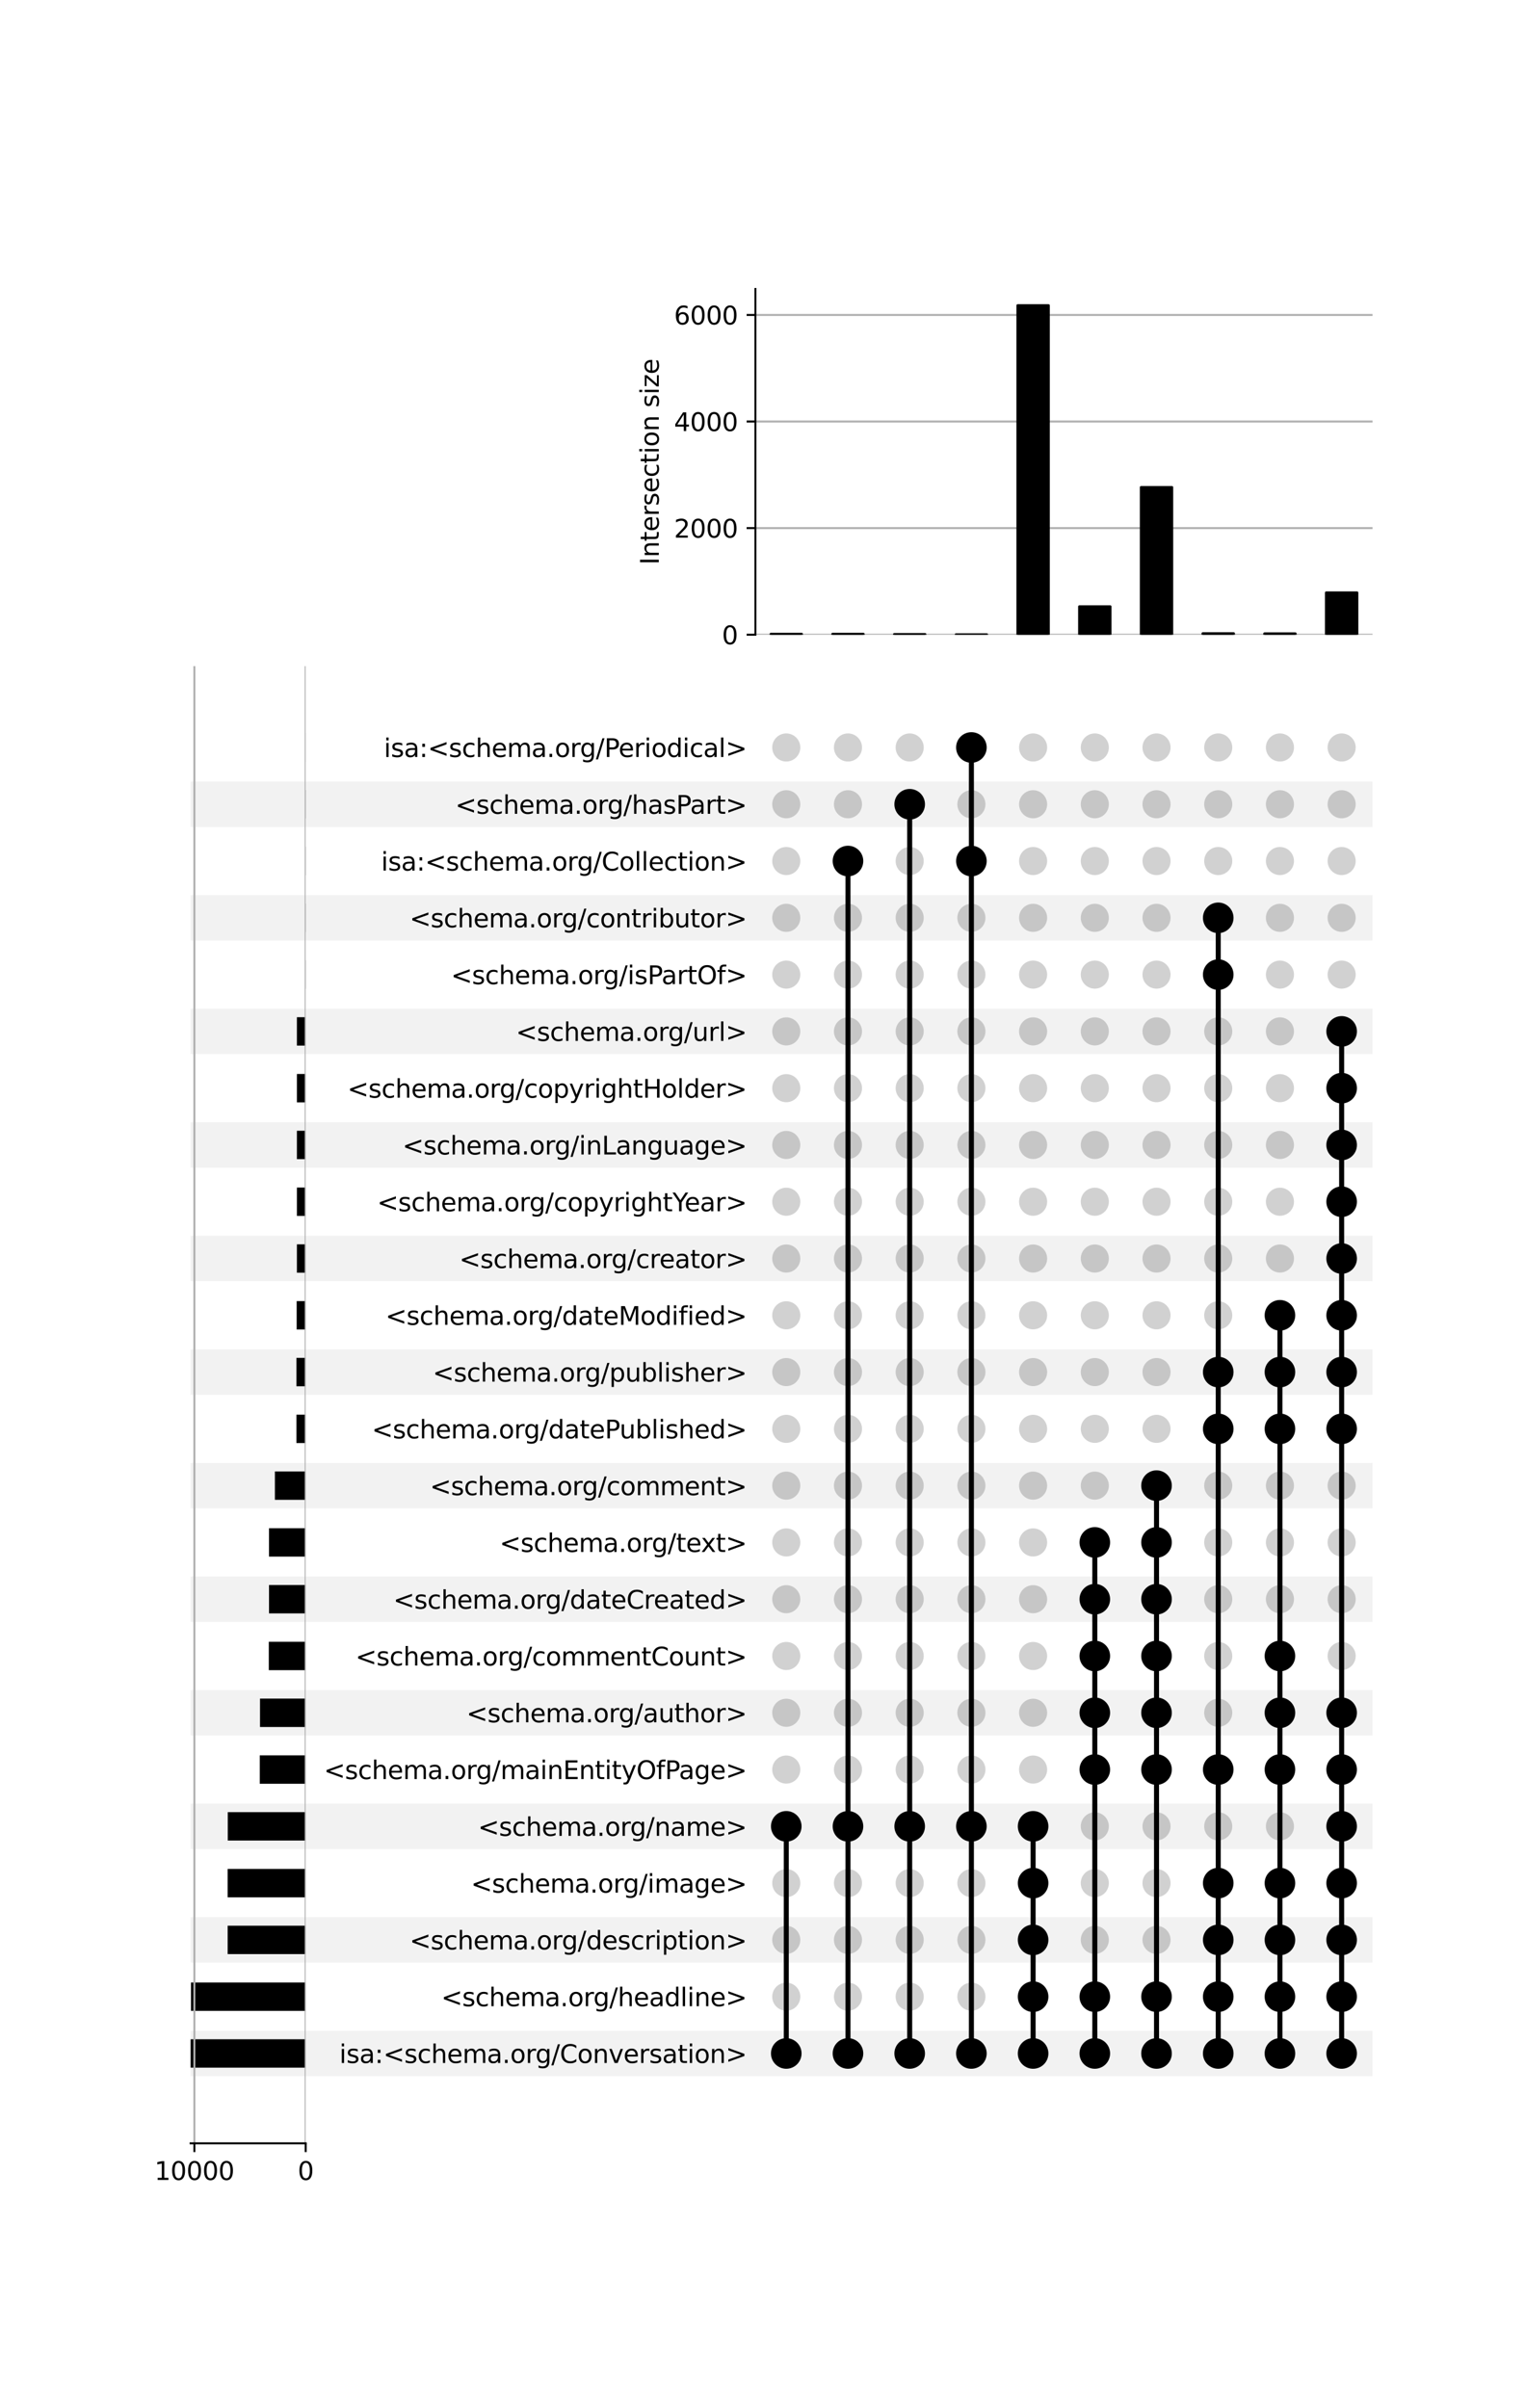 <?xml version="1.0" encoding="utf-8" standalone="no"?>
<!DOCTYPE svg PUBLIC "-//W3C//DTD SVG 1.1//EN"
  "http://www.w3.org/Graphics/SVG/1.1/DTD/svg11.dtd">
<svg xmlns:xlink="http://www.w3.org/1999/xlink" width="608pt" height="960pt" viewBox="0 0 608 960" xmlns="http://www.w3.org/2000/svg" version="1.1">
 <defs>
  <style type="text/css">*{stroke-linejoin: round; stroke-linecap: butt}</style>
 </defs>
 <g id="figure_1">
  <g id="patch_1">
   <path d="M 0 960 
L 608 960 
L 608 0 
L 0 0 
z
" style="fill: #ffffff"/>
  </g>
  <g id="axes_1">
   <g id="patch_2">
    <path d="M 76 827.634 
L 547.2 827.634 
L 547.2 809.526 
L 76 809.526 
z
" clip-path="url(#p25c354eb75)" style="fill-opacity: 0.051"/>
   </g>
   <g id="patch_3">
    <path d="M 76 782.364 
L 547.2 782.364 
L 547.2 764.255 
L 76 764.255 
z
" clip-path="url(#p25c354eb75)" style="fill-opacity: 0.051"/>
   </g>
   <g id="patch_4">
    <path d="M 76 737.093 
L 547.2 737.093 
L 547.2 718.985 
L 76 718.985 
z
" clip-path="url(#p25c354eb75)" style="fill-opacity: 0.051"/>
   </g>
   <g id="patch_5">
    <path d="M 76 691.823 
L 547.2 691.823 
L 547.2 673.715 
L 76 673.715 
z
" clip-path="url(#p25c354eb75)" style="fill-opacity: 0.051"/>
   </g>
   <g id="patch_6">
    <path d="M 76 646.552 
L 547.2 646.552 
L 547.2 628.444 
L 76 628.444 
z
" clip-path="url(#p25c354eb75)" style="fill-opacity: 0.051"/>
   </g>
   <g id="patch_7">
    <path d="M 76 601.282 
L 547.2 601.282 
L 547.2 583.174 
L 76 583.174 
z
" clip-path="url(#p25c354eb75)" style="fill-opacity: 0.051"/>
   </g>
   <g id="patch_8">
    <path d="M 76 556.012 
L 547.2 556.012 
L 547.2 537.904 
L 76 537.904 
z
" clip-path="url(#p25c354eb75)" style="fill-opacity: 0.051"/>
   </g>
   <g id="patch_9">
    <path d="M 76 510.741 
L 547.2 510.741 
L 547.2 492.633 
L 76 492.633 
z
" clip-path="url(#p25c354eb75)" style="fill-opacity: 0.051"/>
   </g>
   <g id="patch_10">
    <path d="M 76 465.471 
L 547.2 465.471 
L 547.2 447.363 
L 76 447.363 
z
" clip-path="url(#p25c354eb75)" style="fill-opacity: 0.051"/>
   </g>
   <g id="patch_11">
    <path d="M 76 420.201 
L 547.2 420.201 
L 547.2 402.092 
L 76 402.092 
z
" clip-path="url(#p25c354eb75)" style="fill-opacity: 0.051"/>
   </g>
   <g id="patch_12">
    <path d="M 76 374.93 
L 547.2 374.93 
L 547.2 356.822 
L 76 356.822 
z
" clip-path="url(#p25c354eb75)" style="fill-opacity: 0.051"/>
   </g>
   <g id="patch_13">
    <path d="M 76 329.66 
L 547.2 329.66 
L 547.2 311.552 
L 76 311.552 
z
" clip-path="url(#p25c354eb75)" style="fill-opacity: 0.051"/>
   </g>
   <g id="matplotlib.axis_1"/>
   <g id="matplotlib.axis_2">
    <g id="ytick_1"/>
    <g id="ytick_2"/>
    <g id="ytick_3"/>
    <g id="ytick_4"/>
    <g id="ytick_5"/>
    <g id="ytick_6"/>
    <g id="ytick_7"/>
    <g id="ytick_8"/>
    <g id="ytick_9"/>
    <g id="ytick_10"/>
    <g id="ytick_11"/>
    <g id="ytick_12"/>
    <g id="ytick_13"/>
    <g id="ytick_14"/>
    <g id="ytick_15"/>
    <g id="ytick_16"/>
    <g id="ytick_17"/>
    <g id="ytick_18"/>
    <g id="ytick_19"/>
    <g id="ytick_20"/>
    <g id="ytick_21"/>
    <g id="ytick_22"/>
    <g id="ytick_23"/>
    <g id="ytick_24"/>
   </g>
  </g>
  <g id="axes_2">
   <g id="matplotlib.axis_3">
    <g id="ytick_25">
     <g id="line2d_1"/>
     <g id="text_1">
      <!-- isa:&lt;schema.org/Conversation&gt; -->
      <g transform="translate(135.3 822.379) scale(0.1 -0.1)">
       <defs>
        <path id="DejaVuSans-69" d="M 603 3500 
L 1178 3500 
L 1178 0 
L 603 0 
L 603 3500 
z
M 603 4863 
L 1178 4863 
L 1178 4134 
L 603 4134 
L 603 4863 
z
" transform="scale(0.016)"/>
        <path id="DejaVuSans-73" d="M 2834 3397 
L 2834 2853 
Q 2591 2978 2328 3040 
Q 2066 3103 1784 3103 
Q 1356 3103 1142 2972 
Q 928 2841 928 2578 
Q 928 2378 1081 2264 
Q 1234 2150 1697 2047 
L 1894 2003 
Q 2506 1872 2764 1633 
Q 3022 1394 3022 966 
Q 3022 478 2636 193 
Q 2250 -91 1575 -91 
Q 1294 -91 989 -36 
Q 684 19 347 128 
L 347 722 
Q 666 556 975 473 
Q 1284 391 1588 391 
Q 1994 391 2212 530 
Q 2431 669 2431 922 
Q 2431 1156 2273 1281 
Q 2116 1406 1581 1522 
L 1381 1569 
Q 847 1681 609 1914 
Q 372 2147 372 2553 
Q 372 3047 722 3315 
Q 1072 3584 1716 3584 
Q 2034 3584 2315 3537 
Q 2597 3491 2834 3397 
z
" transform="scale(0.016)"/>
        <path id="DejaVuSans-61" d="M 2194 1759 
Q 1497 1759 1228 1600 
Q 959 1441 959 1056 
Q 959 750 1161 570 
Q 1363 391 1709 391 
Q 2188 391 2477 730 
Q 2766 1069 2766 1631 
L 2766 1759 
L 2194 1759 
z
M 3341 1997 
L 3341 0 
L 2766 0 
L 2766 531 
Q 2569 213 2275 61 
Q 1981 -91 1556 -91 
Q 1019 -91 701 211 
Q 384 513 384 1019 
Q 384 1609 779 1909 
Q 1175 2209 1959 2209 
L 2766 2209 
L 2766 2266 
Q 2766 2663 2505 2880 
Q 2244 3097 1772 3097 
Q 1472 3097 1187 3025 
Q 903 2953 641 2809 
L 641 3341 
Q 956 3463 1253 3523 
Q 1550 3584 1831 3584 
Q 2591 3584 2966 3190 
Q 3341 2797 3341 1997 
z
" transform="scale(0.016)"/>
        <path id="DejaVuSans-3a" d="M 750 794 
L 1409 794 
L 1409 0 
L 750 0 
L 750 794 
z
M 750 3309 
L 1409 3309 
L 1409 2516 
L 750 2516 
L 750 3309 
z
" transform="scale(0.016)"/>
        <path id="DejaVuSans-3c" d="M 4684 3150 
L 1459 2003 
L 4684 863 
L 4684 294 
L 678 1747 
L 678 2266 
L 4684 3719 
L 4684 3150 
z
" transform="scale(0.016)"/>
        <path id="DejaVuSans-63" d="M 3122 3366 
L 3122 2828 
Q 2878 2963 2633 3030 
Q 2388 3097 2138 3097 
Q 1578 3097 1268 2742 
Q 959 2388 959 1747 
Q 959 1106 1268 751 
Q 1578 397 2138 397 
Q 2388 397 2633 464 
Q 2878 531 3122 666 
L 3122 134 
Q 2881 22 2623 -34 
Q 2366 -91 2075 -91 
Q 1284 -91 818 406 
Q 353 903 353 1747 
Q 353 2603 823 3093 
Q 1294 3584 2113 3584 
Q 2378 3584 2631 3529 
Q 2884 3475 3122 3366 
z
" transform="scale(0.016)"/>
        <path id="DejaVuSans-68" d="M 3513 2113 
L 3513 0 
L 2938 0 
L 2938 2094 
Q 2938 2591 2744 2837 
Q 2550 3084 2163 3084 
Q 1697 3084 1428 2787 
Q 1159 2491 1159 1978 
L 1159 0 
L 581 0 
L 581 4863 
L 1159 4863 
L 1159 2956 
Q 1366 3272 1645 3428 
Q 1925 3584 2291 3584 
Q 2894 3584 3203 3211 
Q 3513 2838 3513 2113 
z
" transform="scale(0.016)"/>
        <path id="DejaVuSans-65" d="M 3597 1894 
L 3597 1613 
L 953 1613 
Q 991 1019 1311 708 
Q 1631 397 2203 397 
Q 2534 397 2845 478 
Q 3156 559 3463 722 
L 3463 178 
Q 3153 47 2828 -22 
Q 2503 -91 2169 -91 
Q 1331 -91 842 396 
Q 353 884 353 1716 
Q 353 2575 817 3079 
Q 1281 3584 2069 3584 
Q 2775 3584 3186 3129 
Q 3597 2675 3597 1894 
z
M 3022 2063 
Q 3016 2534 2758 2815 
Q 2500 3097 2075 3097 
Q 1594 3097 1305 2825 
Q 1016 2553 972 2059 
L 3022 2063 
z
" transform="scale(0.016)"/>
        <path id="DejaVuSans-6d" d="M 3328 2828 
Q 3544 3216 3844 3400 
Q 4144 3584 4550 3584 
Q 5097 3584 5394 3201 
Q 5691 2819 5691 2113 
L 5691 0 
L 5113 0 
L 5113 2094 
Q 5113 2597 4934 2840 
Q 4756 3084 4391 3084 
Q 3944 3084 3684 2787 
Q 3425 2491 3425 1978 
L 3425 0 
L 2847 0 
L 2847 2094 
Q 2847 2600 2669 2842 
Q 2491 3084 2119 3084 
Q 1678 3084 1418 2786 
Q 1159 2488 1159 1978 
L 1159 0 
L 581 0 
L 581 3500 
L 1159 3500 
L 1159 2956 
Q 1356 3278 1631 3431 
Q 1906 3584 2284 3584 
Q 2666 3584 2933 3390 
Q 3200 3197 3328 2828 
z
" transform="scale(0.016)"/>
        <path id="DejaVuSans-2e" d="M 684 794 
L 1344 794 
L 1344 0 
L 684 0 
L 684 794 
z
" transform="scale(0.016)"/>
        <path id="DejaVuSans-6f" d="M 1959 3097 
Q 1497 3097 1228 2736 
Q 959 2375 959 1747 
Q 959 1119 1226 758 
Q 1494 397 1959 397 
Q 2419 397 2687 759 
Q 2956 1122 2956 1747 
Q 2956 2369 2687 2733 
Q 2419 3097 1959 3097 
z
M 1959 3584 
Q 2709 3584 3137 3096 
Q 3566 2609 3566 1747 
Q 3566 888 3137 398 
Q 2709 -91 1959 -91 
Q 1206 -91 779 398 
Q 353 888 353 1747 
Q 353 2609 779 3096 
Q 1206 3584 1959 3584 
z
" transform="scale(0.016)"/>
        <path id="DejaVuSans-72" d="M 2631 2963 
Q 2534 3019 2420 3045 
Q 2306 3072 2169 3072 
Q 1681 3072 1420 2755 
Q 1159 2438 1159 1844 
L 1159 0 
L 581 0 
L 581 3500 
L 1159 3500 
L 1159 2956 
Q 1341 3275 1631 3429 
Q 1922 3584 2338 3584 
Q 2397 3584 2469 3576 
Q 2541 3569 2628 3553 
L 2631 2963 
z
" transform="scale(0.016)"/>
        <path id="DejaVuSans-67" d="M 2906 1791 
Q 2906 2416 2648 2759 
Q 2391 3103 1925 3103 
Q 1463 3103 1205 2759 
Q 947 2416 947 1791 
Q 947 1169 1205 825 
Q 1463 481 1925 481 
Q 2391 481 2648 825 
Q 2906 1169 2906 1791 
z
M 3481 434 
Q 3481 -459 3084 -895 
Q 2688 -1331 1869 -1331 
Q 1566 -1331 1297 -1286 
Q 1028 -1241 775 -1147 
L 775 -588 
Q 1028 -725 1275 -790 
Q 1522 -856 1778 -856 
Q 2344 -856 2625 -561 
Q 2906 -266 2906 331 
L 2906 616 
Q 2728 306 2450 153 
Q 2172 0 1784 0 
Q 1141 0 747 490 
Q 353 981 353 1791 
Q 353 2603 747 3093 
Q 1141 3584 1784 3584 
Q 2172 3584 2450 3431 
Q 2728 3278 2906 2969 
L 2906 3500 
L 3481 3500 
L 3481 434 
z
" transform="scale(0.016)"/>
        <path id="DejaVuSans-2f" d="M 1625 4666 
L 2156 4666 
L 531 -594 
L 0 -594 
L 1625 4666 
z
" transform="scale(0.016)"/>
        <path id="DejaVuSans-43" d="M 4122 4306 
L 4122 3641 
Q 3803 3938 3442 4084 
Q 3081 4231 2675 4231 
Q 1875 4231 1450 3742 
Q 1025 3253 1025 2328 
Q 1025 1406 1450 917 
Q 1875 428 2675 428 
Q 3081 428 3442 575 
Q 3803 722 4122 1019 
L 4122 359 
Q 3791 134 3420 21 
Q 3050 -91 2638 -91 
Q 1578 -91 968 557 
Q 359 1206 359 2328 
Q 359 3453 968 4101 
Q 1578 4750 2638 4750 
Q 3056 4750 3426 4639 
Q 3797 4528 4122 4306 
z
" transform="scale(0.016)"/>
        <path id="DejaVuSans-6e" d="M 3513 2113 
L 3513 0 
L 2938 0 
L 2938 2094 
Q 2938 2591 2744 2837 
Q 2550 3084 2163 3084 
Q 1697 3084 1428 2787 
Q 1159 2491 1159 1978 
L 1159 0 
L 581 0 
L 581 3500 
L 1159 3500 
L 1159 2956 
Q 1366 3272 1645 3428 
Q 1925 3584 2291 3584 
Q 2894 3584 3203 3211 
Q 3513 2838 3513 2113 
z
" transform="scale(0.016)"/>
        <path id="DejaVuSans-76" d="M 191 3500 
L 800 3500 
L 1894 563 
L 2988 3500 
L 3597 3500 
L 2284 0 
L 1503 0 
L 191 3500 
z
" transform="scale(0.016)"/>
        <path id="DejaVuSans-74" d="M 1172 4494 
L 1172 3500 
L 2356 3500 
L 2356 3053 
L 1172 3053 
L 1172 1153 
Q 1172 725 1289 603 
Q 1406 481 1766 481 
L 2356 481 
L 2356 0 
L 1766 0 
Q 1100 0 847 248 
Q 594 497 594 1153 
L 594 3053 
L 172 3053 
L 172 3500 
L 594 3500 
L 594 4494 
L 1172 4494 
z
" transform="scale(0.016)"/>
        <path id="DejaVuSans-3e" d="M 678 3150 
L 678 3719 
L 4684 2266 
L 4684 1747 
L 678 294 
L 678 863 
L 3897 2003 
L 678 3150 
z
" transform="scale(0.016)"/>
       </defs>
       <use xlink:href="#DejaVuSans-69"/>
       <use xlink:href="#DejaVuSans-73" x="27.783"/>
       <use xlink:href="#DejaVuSans-61" x="79.883"/>
       <use xlink:href="#DejaVuSans-3a" x="141.162"/>
       <use xlink:href="#DejaVuSans-3c" x="174.854"/>
       <use xlink:href="#DejaVuSans-73" x="258.643"/>
       <use xlink:href="#DejaVuSans-63" x="310.742"/>
       <use xlink:href="#DejaVuSans-68" x="365.723"/>
       <use xlink:href="#DejaVuSans-65" x="429.102"/>
       <use xlink:href="#DejaVuSans-6d" x="490.625"/>
       <use xlink:href="#DejaVuSans-61" x="588.037"/>
       <use xlink:href="#DejaVuSans-2e" x="649.316"/>
       <use xlink:href="#DejaVuSans-6f" x="681.104"/>
       <use xlink:href="#DejaVuSans-72" x="742.285"/>
       <use xlink:href="#DejaVuSans-67" x="781.648"/>
       <use xlink:href="#DejaVuSans-2f" x="845.125"/>
       <use xlink:href="#DejaVuSans-43" x="878.816"/>
       <use xlink:href="#DejaVuSans-6f" x="948.641"/>
       <use xlink:href="#DejaVuSans-6e" x="1009.822"/>
       <use xlink:href="#DejaVuSans-76" x="1073.201"/>
       <use xlink:href="#DejaVuSans-65" x="1132.381"/>
       <use xlink:href="#DejaVuSans-72" x="1193.904"/>
       <use xlink:href="#DejaVuSans-73" x="1235.018"/>
       <use xlink:href="#DejaVuSans-61" x="1287.117"/>
       <use xlink:href="#DejaVuSans-74" x="1348.396"/>
       <use xlink:href="#DejaVuSans-69" x="1387.605"/>
       <use xlink:href="#DejaVuSans-6f" x="1415.389"/>
       <use xlink:href="#DejaVuSans-6e" x="1476.57"/>
       <use xlink:href="#DejaVuSans-3e" x="1539.949"/>
      </g>
     </g>
    </g>
    <g id="ytick_26">
     <g id="line2d_2"/>
     <g id="text_2">
      <!-- &lt;schema.org/headline&gt; -->
      <g transform="translate(175.885 799.744) scale(0.1 -0.1)">
       <defs>
        <path id="DejaVuSans-64" d="M 2906 2969 
L 2906 4863 
L 3481 4863 
L 3481 0 
L 2906 0 
L 2906 525 
Q 2725 213 2448 61 
Q 2172 -91 1784 -91 
Q 1150 -91 751 415 
Q 353 922 353 1747 
Q 353 2572 751 3078 
Q 1150 3584 1784 3584 
Q 2172 3584 2448 3432 
Q 2725 3281 2906 2969 
z
M 947 1747 
Q 947 1113 1208 752 
Q 1469 391 1925 391 
Q 2381 391 2643 752 
Q 2906 1113 2906 1747 
Q 2906 2381 2643 2742 
Q 2381 3103 1925 3103 
Q 1469 3103 1208 2742 
Q 947 2381 947 1747 
z
" transform="scale(0.016)"/>
        <path id="DejaVuSans-6c" d="M 603 4863 
L 1178 4863 
L 1178 0 
L 603 0 
L 603 4863 
z
" transform="scale(0.016)"/>
       </defs>
       <use xlink:href="#DejaVuSans-3c"/>
       <use xlink:href="#DejaVuSans-73" x="83.789"/>
       <use xlink:href="#DejaVuSans-63" x="135.889"/>
       <use xlink:href="#DejaVuSans-68" x="190.869"/>
       <use xlink:href="#DejaVuSans-65" x="254.248"/>
       <use xlink:href="#DejaVuSans-6d" x="315.771"/>
       <use xlink:href="#DejaVuSans-61" x="413.184"/>
       <use xlink:href="#DejaVuSans-2e" x="474.463"/>
       <use xlink:href="#DejaVuSans-6f" x="506.25"/>
       <use xlink:href="#DejaVuSans-72" x="567.432"/>
       <use xlink:href="#DejaVuSans-67" x="606.795"/>
       <use xlink:href="#DejaVuSans-2f" x="670.271"/>
       <use xlink:href="#DejaVuSans-68" x="703.963"/>
       <use xlink:href="#DejaVuSans-65" x="767.342"/>
       <use xlink:href="#DejaVuSans-61" x="828.865"/>
       <use xlink:href="#DejaVuSans-64" x="890.145"/>
       <use xlink:href="#DejaVuSans-6c" x="953.621"/>
       <use xlink:href="#DejaVuSans-69" x="981.404"/>
       <use xlink:href="#DejaVuSans-6e" x="1009.188"/>
       <use xlink:href="#DejaVuSans-65" x="1072.566"/>
       <use xlink:href="#DejaVuSans-3e" x="1134.09"/>
      </g>
     </g>
    </g>
    <g id="ytick_27">
     <g id="line2d_3"/>
     <g id="text_3">
      <!-- &lt;schema.org/description&gt; -->
      <g transform="translate(163.297 777.109) scale(0.1 -0.1)">
       <defs>
        <path id="DejaVuSans-70" d="M 1159 525 
L 1159 -1331 
L 581 -1331 
L 581 3500 
L 1159 3500 
L 1159 2969 
Q 1341 3281 1617 3432 
Q 1894 3584 2278 3584 
Q 2916 3584 3314 3078 
Q 3713 2572 3713 1747 
Q 3713 922 3314 415 
Q 2916 -91 2278 -91 
Q 1894 -91 1617 61 
Q 1341 213 1159 525 
z
M 3116 1747 
Q 3116 2381 2855 2742 
Q 2594 3103 2138 3103 
Q 1681 3103 1420 2742 
Q 1159 2381 1159 1747 
Q 1159 1113 1420 752 
Q 1681 391 2138 391 
Q 2594 391 2855 752 
Q 3116 1113 3116 1747 
z
" transform="scale(0.016)"/>
       </defs>
       <use xlink:href="#DejaVuSans-3c"/>
       <use xlink:href="#DejaVuSans-73" x="83.789"/>
       <use xlink:href="#DejaVuSans-63" x="135.889"/>
       <use xlink:href="#DejaVuSans-68" x="190.869"/>
       <use xlink:href="#DejaVuSans-65" x="254.248"/>
       <use xlink:href="#DejaVuSans-6d" x="315.771"/>
       <use xlink:href="#DejaVuSans-61" x="413.184"/>
       <use xlink:href="#DejaVuSans-2e" x="474.463"/>
       <use xlink:href="#DejaVuSans-6f" x="506.25"/>
       <use xlink:href="#DejaVuSans-72" x="567.432"/>
       <use xlink:href="#DejaVuSans-67" x="606.795"/>
       <use xlink:href="#DejaVuSans-2f" x="670.271"/>
       <use xlink:href="#DejaVuSans-64" x="703.963"/>
       <use xlink:href="#DejaVuSans-65" x="767.439"/>
       <use xlink:href="#DejaVuSans-73" x="828.963"/>
       <use xlink:href="#DejaVuSans-63" x="881.062"/>
       <use xlink:href="#DejaVuSans-72" x="936.043"/>
       <use xlink:href="#DejaVuSans-69" x="977.156"/>
       <use xlink:href="#DejaVuSans-70" x="1004.939"/>
       <use xlink:href="#DejaVuSans-74" x="1068.416"/>
       <use xlink:href="#DejaVuSans-69" x="1107.625"/>
       <use xlink:href="#DejaVuSans-6f" x="1135.408"/>
       <use xlink:href="#DejaVuSans-6e" x="1196.59"/>
       <use xlink:href="#DejaVuSans-3e" x="1259.969"/>
      </g>
     </g>
    </g>
    <g id="ytick_28">
     <g id="line2d_4"/>
     <g id="text_4">
      <!-- &lt;schema.org/image&gt; -->
      <g transform="translate(187.75 754.474) scale(0.1 -0.1)">
       <use xlink:href="#DejaVuSans-3c"/>
       <use xlink:href="#DejaVuSans-73" x="83.789"/>
       <use xlink:href="#DejaVuSans-63" x="135.889"/>
       <use xlink:href="#DejaVuSans-68" x="190.869"/>
       <use xlink:href="#DejaVuSans-65" x="254.248"/>
       <use xlink:href="#DejaVuSans-6d" x="315.771"/>
       <use xlink:href="#DejaVuSans-61" x="413.184"/>
       <use xlink:href="#DejaVuSans-2e" x="474.463"/>
       <use xlink:href="#DejaVuSans-6f" x="506.25"/>
       <use xlink:href="#DejaVuSans-72" x="567.432"/>
       <use xlink:href="#DejaVuSans-67" x="606.795"/>
       <use xlink:href="#DejaVuSans-2f" x="670.271"/>
       <use xlink:href="#DejaVuSans-69" x="703.963"/>
       <use xlink:href="#DejaVuSans-6d" x="731.746"/>
       <use xlink:href="#DejaVuSans-61" x="829.158"/>
       <use xlink:href="#DejaVuSans-67" x="890.438"/>
       <use xlink:href="#DejaVuSans-65" x="953.914"/>
       <use xlink:href="#DejaVuSans-3e" x="1015.438"/>
      </g>
     </g>
    </g>
    <g id="ytick_29">
     <g id="line2d_5"/>
     <g id="text_5">
      <!-- &lt;schema.org/name&gt; -->
      <g transform="translate(190.539 731.838) scale(0.1 -0.1)">
       <use xlink:href="#DejaVuSans-3c"/>
       <use xlink:href="#DejaVuSans-73" x="83.789"/>
       <use xlink:href="#DejaVuSans-63" x="135.889"/>
       <use xlink:href="#DejaVuSans-68" x="190.869"/>
       <use xlink:href="#DejaVuSans-65" x="254.248"/>
       <use xlink:href="#DejaVuSans-6d" x="315.771"/>
       <use xlink:href="#DejaVuSans-61" x="413.184"/>
       <use xlink:href="#DejaVuSans-2e" x="474.463"/>
       <use xlink:href="#DejaVuSans-6f" x="506.25"/>
       <use xlink:href="#DejaVuSans-72" x="567.432"/>
       <use xlink:href="#DejaVuSans-67" x="606.795"/>
       <use xlink:href="#DejaVuSans-2f" x="670.271"/>
       <use xlink:href="#DejaVuSans-6e" x="703.963"/>
       <use xlink:href="#DejaVuSans-61" x="767.342"/>
       <use xlink:href="#DejaVuSans-6d" x="828.621"/>
       <use xlink:href="#DejaVuSans-65" x="926.033"/>
       <use xlink:href="#DejaVuSans-3e" x="987.557"/>
      </g>
     </g>
    </g>
    <g id="ytick_30">
     <g id="line2d_6"/>
     <g id="text_6">
      <!-- &lt;schema.org/mainEntityOfPage&gt; -->
      <g transform="translate(129.119 709.203) scale(0.1 -0.1)">
       <defs>
        <path id="DejaVuSans-45" d="M 628 4666 
L 3578 4666 
L 3578 4134 
L 1259 4134 
L 1259 2753 
L 3481 2753 
L 3481 2222 
L 1259 2222 
L 1259 531 
L 3634 531 
L 3634 0 
L 628 0 
L 628 4666 
z
" transform="scale(0.016)"/>
        <path id="DejaVuSans-79" d="M 2059 -325 
Q 1816 -950 1584 -1140 
Q 1353 -1331 966 -1331 
L 506 -1331 
L 506 -850 
L 844 -850 
Q 1081 -850 1212 -737 
Q 1344 -625 1503 -206 
L 1606 56 
L 191 3500 
L 800 3500 
L 1894 763 
L 2988 3500 
L 3597 3500 
L 2059 -325 
z
" transform="scale(0.016)"/>
        <path id="DejaVuSans-4f" d="M 2522 4238 
Q 1834 4238 1429 3725 
Q 1025 3213 1025 2328 
Q 1025 1447 1429 934 
Q 1834 422 2522 422 
Q 3209 422 3611 934 
Q 4013 1447 4013 2328 
Q 4013 3213 3611 3725 
Q 3209 4238 2522 4238 
z
M 2522 4750 
Q 3503 4750 4090 4092 
Q 4678 3434 4678 2328 
Q 4678 1225 4090 567 
Q 3503 -91 2522 -91 
Q 1538 -91 948 565 
Q 359 1222 359 2328 
Q 359 3434 948 4092 
Q 1538 4750 2522 4750 
z
" transform="scale(0.016)"/>
        <path id="DejaVuSans-66" d="M 2375 4863 
L 2375 4384 
L 1825 4384 
Q 1516 4384 1395 4259 
Q 1275 4134 1275 3809 
L 1275 3500 
L 2222 3500 
L 2222 3053 
L 1275 3053 
L 1275 0 
L 697 0 
L 697 3053 
L 147 3053 
L 147 3500 
L 697 3500 
L 697 3744 
Q 697 4328 969 4595 
Q 1241 4863 1831 4863 
L 2375 4863 
z
" transform="scale(0.016)"/>
        <path id="DejaVuSans-50" d="M 1259 4147 
L 1259 2394 
L 2053 2394 
Q 2494 2394 2734 2622 
Q 2975 2850 2975 3272 
Q 2975 3691 2734 3919 
Q 2494 4147 2053 4147 
L 1259 4147 
z
M 628 4666 
L 2053 4666 
Q 2838 4666 3239 4311 
Q 3641 3956 3641 3272 
Q 3641 2581 3239 2228 
Q 2838 1875 2053 1875 
L 1259 1875 
L 1259 0 
L 628 0 
L 628 4666 
z
" transform="scale(0.016)"/>
       </defs>
       <use xlink:href="#DejaVuSans-3c"/>
       <use xlink:href="#DejaVuSans-73" x="83.789"/>
       <use xlink:href="#DejaVuSans-63" x="135.889"/>
       <use xlink:href="#DejaVuSans-68" x="190.869"/>
       <use xlink:href="#DejaVuSans-65" x="254.248"/>
       <use xlink:href="#DejaVuSans-6d" x="315.771"/>
       <use xlink:href="#DejaVuSans-61" x="413.184"/>
       <use xlink:href="#DejaVuSans-2e" x="474.463"/>
       <use xlink:href="#DejaVuSans-6f" x="506.25"/>
       <use xlink:href="#DejaVuSans-72" x="567.432"/>
       <use xlink:href="#DejaVuSans-67" x="606.795"/>
       <use xlink:href="#DejaVuSans-2f" x="670.271"/>
       <use xlink:href="#DejaVuSans-6d" x="703.963"/>
       <use xlink:href="#DejaVuSans-61" x="801.375"/>
       <use xlink:href="#DejaVuSans-69" x="862.654"/>
       <use xlink:href="#DejaVuSans-6e" x="890.438"/>
       <use xlink:href="#DejaVuSans-45" x="953.816"/>
       <use xlink:href="#DejaVuSans-6e" x="1017"/>
       <use xlink:href="#DejaVuSans-74" x="1080.379"/>
       <use xlink:href="#DejaVuSans-69" x="1119.588"/>
       <use xlink:href="#DejaVuSans-74" x="1147.371"/>
       <use xlink:href="#DejaVuSans-79" x="1186.58"/>
       <use xlink:href="#DejaVuSans-4f" x="1245.76"/>
       <use xlink:href="#DejaVuSans-66" x="1324.471"/>
       <use xlink:href="#DejaVuSans-50" x="1359.676"/>
       <use xlink:href="#DejaVuSans-61" x="1415.479"/>
       <use xlink:href="#DejaVuSans-67" x="1476.758"/>
       <use xlink:href="#DejaVuSans-65" x="1540.234"/>
       <use xlink:href="#DejaVuSans-3e" x="1601.758"/>
      </g>
     </g>
    </g>
    <g id="ytick_31">
     <g id="line2d_7"/>
     <g id="text_7">
      <!-- &lt;schema.org/author&gt; -->
      <g transform="translate(185.946 686.568) scale(0.1 -0.1)">
       <defs>
        <path id="DejaVuSans-75" d="M 544 1381 
L 544 3500 
L 1119 3500 
L 1119 1403 
Q 1119 906 1312 657 
Q 1506 409 1894 409 
Q 2359 409 2629 706 
Q 2900 1003 2900 1516 
L 2900 3500 
L 3475 3500 
L 3475 0 
L 2900 0 
L 2900 538 
Q 2691 219 2414 64 
Q 2138 -91 1772 -91 
Q 1169 -91 856 284 
Q 544 659 544 1381 
z
M 1991 3584 
L 1991 3584 
z
" transform="scale(0.016)"/>
       </defs>
       <use xlink:href="#DejaVuSans-3c"/>
       <use xlink:href="#DejaVuSans-73" x="83.789"/>
       <use xlink:href="#DejaVuSans-63" x="135.889"/>
       <use xlink:href="#DejaVuSans-68" x="190.869"/>
       <use xlink:href="#DejaVuSans-65" x="254.248"/>
       <use xlink:href="#DejaVuSans-6d" x="315.771"/>
       <use xlink:href="#DejaVuSans-61" x="413.184"/>
       <use xlink:href="#DejaVuSans-2e" x="474.463"/>
       <use xlink:href="#DejaVuSans-6f" x="506.25"/>
       <use xlink:href="#DejaVuSans-72" x="567.432"/>
       <use xlink:href="#DejaVuSans-67" x="606.795"/>
       <use xlink:href="#DejaVuSans-2f" x="670.271"/>
       <use xlink:href="#DejaVuSans-61" x="703.963"/>
       <use xlink:href="#DejaVuSans-75" x="765.242"/>
       <use xlink:href="#DejaVuSans-74" x="828.621"/>
       <use xlink:href="#DejaVuSans-68" x="867.83"/>
       <use xlink:href="#DejaVuSans-6f" x="931.209"/>
       <use xlink:href="#DejaVuSans-72" x="992.391"/>
       <use xlink:href="#DejaVuSans-3e" x="1033.504"/>
      </g>
     </g>
    </g>
    <g id="ytick_32">
     <g id="line2d_8"/>
     <g id="text_8">
      <!-- &lt;schema.org/commentCount&gt; -->
      <g transform="translate(141.692 663.933) scale(0.1 -0.1)">
       <use xlink:href="#DejaVuSans-3c"/>
       <use xlink:href="#DejaVuSans-73" x="83.789"/>
       <use xlink:href="#DejaVuSans-63" x="135.889"/>
       <use xlink:href="#DejaVuSans-68" x="190.869"/>
       <use xlink:href="#DejaVuSans-65" x="254.248"/>
       <use xlink:href="#DejaVuSans-6d" x="315.771"/>
       <use xlink:href="#DejaVuSans-61" x="413.184"/>
       <use xlink:href="#DejaVuSans-2e" x="474.463"/>
       <use xlink:href="#DejaVuSans-6f" x="506.25"/>
       <use xlink:href="#DejaVuSans-72" x="567.432"/>
       <use xlink:href="#DejaVuSans-67" x="606.795"/>
       <use xlink:href="#DejaVuSans-2f" x="670.271"/>
       <use xlink:href="#DejaVuSans-63" x="703.963"/>
       <use xlink:href="#DejaVuSans-6f" x="758.943"/>
       <use xlink:href="#DejaVuSans-6d" x="820.125"/>
       <use xlink:href="#DejaVuSans-6d" x="917.537"/>
       <use xlink:href="#DejaVuSans-65" x="1014.949"/>
       <use xlink:href="#DejaVuSans-6e" x="1076.473"/>
       <use xlink:href="#DejaVuSans-74" x="1139.852"/>
       <use xlink:href="#DejaVuSans-43" x="1179.061"/>
       <use xlink:href="#DejaVuSans-6f" x="1248.885"/>
       <use xlink:href="#DejaVuSans-75" x="1310.066"/>
       <use xlink:href="#DejaVuSans-6e" x="1373.445"/>
       <use xlink:href="#DejaVuSans-74" x="1436.824"/>
       <use xlink:href="#DejaVuSans-3e" x="1476.033"/>
      </g>
     </g>
    </g>
    <g id="ytick_33">
     <g id="line2d_9"/>
     <g id="text_9">
      <!-- &lt;schema.org/dateCreated&gt; -->
      <g transform="translate(156.777 641.298) scale(0.1 -0.1)">
       <use xlink:href="#DejaVuSans-3c"/>
       <use xlink:href="#DejaVuSans-73" x="83.789"/>
       <use xlink:href="#DejaVuSans-63" x="135.889"/>
       <use xlink:href="#DejaVuSans-68" x="190.869"/>
       <use xlink:href="#DejaVuSans-65" x="254.248"/>
       <use xlink:href="#DejaVuSans-6d" x="315.771"/>
       <use xlink:href="#DejaVuSans-61" x="413.184"/>
       <use xlink:href="#DejaVuSans-2e" x="474.463"/>
       <use xlink:href="#DejaVuSans-6f" x="506.25"/>
       <use xlink:href="#DejaVuSans-72" x="567.432"/>
       <use xlink:href="#DejaVuSans-67" x="606.795"/>
       <use xlink:href="#DejaVuSans-2f" x="670.271"/>
       <use xlink:href="#DejaVuSans-64" x="703.963"/>
       <use xlink:href="#DejaVuSans-61" x="767.439"/>
       <use xlink:href="#DejaVuSans-74" x="828.719"/>
       <use xlink:href="#DejaVuSans-65" x="867.928"/>
       <use xlink:href="#DejaVuSans-43" x="929.451"/>
       <use xlink:href="#DejaVuSans-72" x="999.275"/>
       <use xlink:href="#DejaVuSans-65" x="1038.139"/>
       <use xlink:href="#DejaVuSans-61" x="1099.662"/>
       <use xlink:href="#DejaVuSans-74" x="1160.941"/>
       <use xlink:href="#DejaVuSans-65" x="1200.15"/>
       <use xlink:href="#DejaVuSans-64" x="1261.674"/>
       <use xlink:href="#DejaVuSans-3e" x="1325.15"/>
      </g>
     </g>
    </g>
    <g id="ytick_34">
     <g id="line2d_10"/>
     <g id="text_10">
      <!-- &lt;schema.org/text&gt; -->
      <g transform="translate(199.161 618.662) scale(0.1 -0.1)">
       <defs>
        <path id="DejaVuSans-78" d="M 3513 3500 
L 2247 1797 
L 3578 0 
L 2900 0 
L 1881 1375 
L 863 0 
L 184 0 
L 1544 1831 
L 300 3500 
L 978 3500 
L 1906 2253 
L 2834 3500 
L 3513 3500 
z
" transform="scale(0.016)"/>
       </defs>
       <use xlink:href="#DejaVuSans-3c"/>
       <use xlink:href="#DejaVuSans-73" x="83.789"/>
       <use xlink:href="#DejaVuSans-63" x="135.889"/>
       <use xlink:href="#DejaVuSans-68" x="190.869"/>
       <use xlink:href="#DejaVuSans-65" x="254.248"/>
       <use xlink:href="#DejaVuSans-6d" x="315.771"/>
       <use xlink:href="#DejaVuSans-61" x="413.184"/>
       <use xlink:href="#DejaVuSans-2e" x="474.463"/>
       <use xlink:href="#DejaVuSans-6f" x="506.25"/>
       <use xlink:href="#DejaVuSans-72" x="567.432"/>
       <use xlink:href="#DejaVuSans-67" x="606.795"/>
       <use xlink:href="#DejaVuSans-2f" x="670.271"/>
       <use xlink:href="#DejaVuSans-74" x="703.963"/>
       <use xlink:href="#DejaVuSans-65" x="743.172"/>
       <use xlink:href="#DejaVuSans-78" x="802.945"/>
       <use xlink:href="#DejaVuSans-74" x="862.125"/>
       <use xlink:href="#DejaVuSans-3e" x="901.334"/>
      </g>
     </g>
    </g>
    <g id="ytick_35">
     <g id="line2d_11"/>
     <g id="text_11">
      <!-- &lt;schema.org/comment&gt; -->
      <g transform="translate(171.389 596.027) scale(0.1 -0.1)">
       <use xlink:href="#DejaVuSans-3c"/>
       <use xlink:href="#DejaVuSans-73" x="83.789"/>
       <use xlink:href="#DejaVuSans-63" x="135.889"/>
       <use xlink:href="#DejaVuSans-68" x="190.869"/>
       <use xlink:href="#DejaVuSans-65" x="254.248"/>
       <use xlink:href="#DejaVuSans-6d" x="315.771"/>
       <use xlink:href="#DejaVuSans-61" x="413.184"/>
       <use xlink:href="#DejaVuSans-2e" x="474.463"/>
       <use xlink:href="#DejaVuSans-6f" x="506.25"/>
       <use xlink:href="#DejaVuSans-72" x="567.432"/>
       <use xlink:href="#DejaVuSans-67" x="606.795"/>
       <use xlink:href="#DejaVuSans-2f" x="670.271"/>
       <use xlink:href="#DejaVuSans-63" x="703.963"/>
       <use xlink:href="#DejaVuSans-6f" x="758.943"/>
       <use xlink:href="#DejaVuSans-6d" x="820.125"/>
       <use xlink:href="#DejaVuSans-6d" x="917.537"/>
       <use xlink:href="#DejaVuSans-65" x="1014.949"/>
       <use xlink:href="#DejaVuSans-6e" x="1076.473"/>
       <use xlink:href="#DejaVuSans-74" x="1139.852"/>
       <use xlink:href="#DejaVuSans-3e" x="1179.061"/>
      </g>
     </g>
    </g>
    <g id="ytick_36">
     <g id="line2d_12"/>
     <g id="text_12">
      <!-- &lt;schema.org/datePublished&gt; -->
      <g transform="translate(148.203 573.392) scale(0.1 -0.1)">
       <defs>
        <path id="DejaVuSans-62" d="M 3116 1747 
Q 3116 2381 2855 2742 
Q 2594 3103 2138 3103 
Q 1681 3103 1420 2742 
Q 1159 2381 1159 1747 
Q 1159 1113 1420 752 
Q 1681 391 2138 391 
Q 2594 391 2855 752 
Q 3116 1113 3116 1747 
z
M 1159 2969 
Q 1341 3281 1617 3432 
Q 1894 3584 2278 3584 
Q 2916 3584 3314 3078 
Q 3713 2572 3713 1747 
Q 3713 922 3314 415 
Q 2916 -91 2278 -91 
Q 1894 -91 1617 61 
Q 1341 213 1159 525 
L 1159 0 
L 581 0 
L 581 4863 
L 1159 4863 
L 1159 2969 
z
" transform="scale(0.016)"/>
       </defs>
       <use xlink:href="#DejaVuSans-3c"/>
       <use xlink:href="#DejaVuSans-73" x="83.789"/>
       <use xlink:href="#DejaVuSans-63" x="135.889"/>
       <use xlink:href="#DejaVuSans-68" x="190.869"/>
       <use xlink:href="#DejaVuSans-65" x="254.248"/>
       <use xlink:href="#DejaVuSans-6d" x="315.771"/>
       <use xlink:href="#DejaVuSans-61" x="413.184"/>
       <use xlink:href="#DejaVuSans-2e" x="474.463"/>
       <use xlink:href="#DejaVuSans-6f" x="506.25"/>
       <use xlink:href="#DejaVuSans-72" x="567.432"/>
       <use xlink:href="#DejaVuSans-67" x="606.795"/>
       <use xlink:href="#DejaVuSans-2f" x="670.271"/>
       <use xlink:href="#DejaVuSans-64" x="703.963"/>
       <use xlink:href="#DejaVuSans-61" x="767.439"/>
       <use xlink:href="#DejaVuSans-74" x="828.719"/>
       <use xlink:href="#DejaVuSans-65" x="867.928"/>
       <use xlink:href="#DejaVuSans-50" x="929.451"/>
       <use xlink:href="#DejaVuSans-75" x="988.004"/>
       <use xlink:href="#DejaVuSans-62" x="1051.383"/>
       <use xlink:href="#DejaVuSans-6c" x="1114.859"/>
       <use xlink:href="#DejaVuSans-69" x="1142.643"/>
       <use xlink:href="#DejaVuSans-73" x="1170.426"/>
       <use xlink:href="#DejaVuSans-68" x="1222.525"/>
       <use xlink:href="#DejaVuSans-65" x="1285.904"/>
       <use xlink:href="#DejaVuSans-64" x="1347.428"/>
       <use xlink:href="#DejaVuSans-3e" x="1410.904"/>
      </g>
     </g>
    </g>
    <g id="ytick_37">
     <g id="line2d_13"/>
     <g id="text_13">
      <!-- &lt;schema.org/publisher&gt; -->
      <g transform="translate(172.497 550.757) scale(0.1 -0.1)">
       <use xlink:href="#DejaVuSans-3c"/>
       <use xlink:href="#DejaVuSans-73" x="83.789"/>
       <use xlink:href="#DejaVuSans-63" x="135.889"/>
       <use xlink:href="#DejaVuSans-68" x="190.869"/>
       <use xlink:href="#DejaVuSans-65" x="254.248"/>
       <use xlink:href="#DejaVuSans-6d" x="315.771"/>
       <use xlink:href="#DejaVuSans-61" x="413.184"/>
       <use xlink:href="#DejaVuSans-2e" x="474.463"/>
       <use xlink:href="#DejaVuSans-6f" x="506.25"/>
       <use xlink:href="#DejaVuSans-72" x="567.432"/>
       <use xlink:href="#DejaVuSans-67" x="606.795"/>
       <use xlink:href="#DejaVuSans-2f" x="670.271"/>
       <use xlink:href="#DejaVuSans-70" x="703.963"/>
       <use xlink:href="#DejaVuSans-75" x="767.439"/>
       <use xlink:href="#DejaVuSans-62" x="830.818"/>
       <use xlink:href="#DejaVuSans-6c" x="894.295"/>
       <use xlink:href="#DejaVuSans-69" x="922.078"/>
       <use xlink:href="#DejaVuSans-73" x="949.861"/>
       <use xlink:href="#DejaVuSans-68" x="1001.961"/>
       <use xlink:href="#DejaVuSans-65" x="1065.34"/>
       <use xlink:href="#DejaVuSans-72" x="1126.863"/>
       <use xlink:href="#DejaVuSans-3e" x="1167.977"/>
      </g>
     </g>
    </g>
    <g id="ytick_38">
     <g id="line2d_14"/>
     <g id="text_14">
      <!-- &lt;schema.org/dateModified&gt; -->
      <g transform="translate(153.675 528.122) scale(0.1 -0.1)">
       <defs>
        <path id="DejaVuSans-4d" d="M 628 4666 
L 1569 4666 
L 2759 1491 
L 3956 4666 
L 4897 4666 
L 4897 0 
L 4281 0 
L 4281 4097 
L 3078 897 
L 2444 897 
L 1241 4097 
L 1241 0 
L 628 0 
L 628 4666 
z
" transform="scale(0.016)"/>
       </defs>
       <use xlink:href="#DejaVuSans-3c"/>
       <use xlink:href="#DejaVuSans-73" x="83.789"/>
       <use xlink:href="#DejaVuSans-63" x="135.889"/>
       <use xlink:href="#DejaVuSans-68" x="190.869"/>
       <use xlink:href="#DejaVuSans-65" x="254.248"/>
       <use xlink:href="#DejaVuSans-6d" x="315.771"/>
       <use xlink:href="#DejaVuSans-61" x="413.184"/>
       <use xlink:href="#DejaVuSans-2e" x="474.463"/>
       <use xlink:href="#DejaVuSans-6f" x="506.25"/>
       <use xlink:href="#DejaVuSans-72" x="567.432"/>
       <use xlink:href="#DejaVuSans-67" x="606.795"/>
       <use xlink:href="#DejaVuSans-2f" x="670.271"/>
       <use xlink:href="#DejaVuSans-64" x="703.963"/>
       <use xlink:href="#DejaVuSans-61" x="767.439"/>
       <use xlink:href="#DejaVuSans-74" x="828.719"/>
       <use xlink:href="#DejaVuSans-65" x="867.928"/>
       <use xlink:href="#DejaVuSans-4d" x="929.451"/>
       <use xlink:href="#DejaVuSans-6f" x="1015.73"/>
       <use xlink:href="#DejaVuSans-64" x="1076.912"/>
       <use xlink:href="#DejaVuSans-69" x="1140.389"/>
       <use xlink:href="#DejaVuSans-66" x="1168.172"/>
       <use xlink:href="#DejaVuSans-69" x="1203.377"/>
       <use xlink:href="#DejaVuSans-65" x="1231.16"/>
       <use xlink:href="#DejaVuSans-64" x="1292.684"/>
       <use xlink:href="#DejaVuSans-3e" x="1356.16"/>
      </g>
     </g>
    </g>
    <g id="ytick_39">
     <g id="line2d_15"/>
     <g id="text_15">
      <!-- &lt;schema.org/creator&gt; -->
      <g transform="translate(183.083 505.487) scale(0.1 -0.1)">
       <use xlink:href="#DejaVuSans-3c"/>
       <use xlink:href="#DejaVuSans-73" x="83.789"/>
       <use xlink:href="#DejaVuSans-63" x="135.889"/>
       <use xlink:href="#DejaVuSans-68" x="190.869"/>
       <use xlink:href="#DejaVuSans-65" x="254.248"/>
       <use xlink:href="#DejaVuSans-6d" x="315.771"/>
       <use xlink:href="#DejaVuSans-61" x="413.184"/>
       <use xlink:href="#DejaVuSans-2e" x="474.463"/>
       <use xlink:href="#DejaVuSans-6f" x="506.25"/>
       <use xlink:href="#DejaVuSans-72" x="567.432"/>
       <use xlink:href="#DejaVuSans-67" x="606.795"/>
       <use xlink:href="#DejaVuSans-2f" x="670.271"/>
       <use xlink:href="#DejaVuSans-63" x="703.963"/>
       <use xlink:href="#DejaVuSans-72" x="758.943"/>
       <use xlink:href="#DejaVuSans-65" x="797.807"/>
       <use xlink:href="#DejaVuSans-61" x="859.33"/>
       <use xlink:href="#DejaVuSans-74" x="920.609"/>
       <use xlink:href="#DejaVuSans-6f" x="959.818"/>
       <use xlink:href="#DejaVuSans-72" x="1021"/>
       <use xlink:href="#DejaVuSans-3e" x="1062.113"/>
      </g>
     </g>
    </g>
    <g id="ytick_40">
     <g id="line2d_16"/>
     <g id="text_16">
      <!-- &lt;schema.org/copyrightYear&gt; -->
      <g transform="translate(150.344 482.851) scale(0.1 -0.1)">
       <defs>
        <path id="DejaVuSans-59" d="M -13 4666 
L 666 4666 
L 1959 2747 
L 3244 4666 
L 3922 4666 
L 2272 2222 
L 2272 0 
L 1638 0 
L 1638 2222 
L -13 4666 
z
" transform="scale(0.016)"/>
       </defs>
       <use xlink:href="#DejaVuSans-3c"/>
       <use xlink:href="#DejaVuSans-73" x="83.789"/>
       <use xlink:href="#DejaVuSans-63" x="135.889"/>
       <use xlink:href="#DejaVuSans-68" x="190.869"/>
       <use xlink:href="#DejaVuSans-65" x="254.248"/>
       <use xlink:href="#DejaVuSans-6d" x="315.771"/>
       <use xlink:href="#DejaVuSans-61" x="413.184"/>
       <use xlink:href="#DejaVuSans-2e" x="474.463"/>
       <use xlink:href="#DejaVuSans-6f" x="506.25"/>
       <use xlink:href="#DejaVuSans-72" x="567.432"/>
       <use xlink:href="#DejaVuSans-67" x="606.795"/>
       <use xlink:href="#DejaVuSans-2f" x="670.271"/>
       <use xlink:href="#DejaVuSans-63" x="703.963"/>
       <use xlink:href="#DejaVuSans-6f" x="758.943"/>
       <use xlink:href="#DejaVuSans-70" x="820.125"/>
       <use xlink:href="#DejaVuSans-79" x="883.602"/>
       <use xlink:href="#DejaVuSans-72" x="942.781"/>
       <use xlink:href="#DejaVuSans-69" x="983.895"/>
       <use xlink:href="#DejaVuSans-67" x="1011.678"/>
       <use xlink:href="#DejaVuSans-68" x="1075.154"/>
       <use xlink:href="#DejaVuSans-74" x="1138.533"/>
       <use xlink:href="#DejaVuSans-59" x="1177.742"/>
       <use xlink:href="#DejaVuSans-65" x="1225.576"/>
       <use xlink:href="#DejaVuSans-61" x="1287.1"/>
       <use xlink:href="#DejaVuSans-72" x="1348.379"/>
       <use xlink:href="#DejaVuSans-3e" x="1389.492"/>
      </g>
     </g>
    </g>
    <g id="ytick_41">
     <g id="line2d_17"/>
     <g id="text_17">
      <!-- &lt;schema.org/inLanguage&gt; -->
      <g transform="translate(160.43 460.216) scale(0.1 -0.1)">
       <defs>
        <path id="DejaVuSans-4c" d="M 628 4666 
L 1259 4666 
L 1259 531 
L 3531 531 
L 3531 0 
L 628 0 
L 628 4666 
z
" transform="scale(0.016)"/>
       </defs>
       <use xlink:href="#DejaVuSans-3c"/>
       <use xlink:href="#DejaVuSans-73" x="83.789"/>
       <use xlink:href="#DejaVuSans-63" x="135.889"/>
       <use xlink:href="#DejaVuSans-68" x="190.869"/>
       <use xlink:href="#DejaVuSans-65" x="254.248"/>
       <use xlink:href="#DejaVuSans-6d" x="315.771"/>
       <use xlink:href="#DejaVuSans-61" x="413.184"/>
       <use xlink:href="#DejaVuSans-2e" x="474.463"/>
       <use xlink:href="#DejaVuSans-6f" x="506.25"/>
       <use xlink:href="#DejaVuSans-72" x="567.432"/>
       <use xlink:href="#DejaVuSans-67" x="606.795"/>
       <use xlink:href="#DejaVuSans-2f" x="670.271"/>
       <use xlink:href="#DejaVuSans-69" x="703.963"/>
       <use xlink:href="#DejaVuSans-6e" x="731.746"/>
       <use xlink:href="#DejaVuSans-4c" x="795.125"/>
       <use xlink:href="#DejaVuSans-61" x="850.838"/>
       <use xlink:href="#DejaVuSans-6e" x="912.117"/>
       <use xlink:href="#DejaVuSans-67" x="975.496"/>
       <use xlink:href="#DejaVuSans-75" x="1038.973"/>
       <use xlink:href="#DejaVuSans-61" x="1102.352"/>
       <use xlink:href="#DejaVuSans-67" x="1163.631"/>
       <use xlink:href="#DejaVuSans-65" x="1227.107"/>
       <use xlink:href="#DejaVuSans-3e" x="1288.631"/>
      </g>
     </g>
    </g>
    <g id="ytick_42">
     <g id="line2d_18"/>
     <g id="text_18">
      <!-- &lt;schema.org/copyrightHolder&gt; -->
      <g transform="translate(138.489 437.581) scale(0.1 -0.1)">
       <defs>
        <path id="DejaVuSans-48" d="M 628 4666 
L 1259 4666 
L 1259 2753 
L 3553 2753 
L 3553 4666 
L 4184 4666 
L 4184 0 
L 3553 0 
L 3553 2222 
L 1259 2222 
L 1259 0 
L 628 0 
L 628 4666 
z
" transform="scale(0.016)"/>
       </defs>
       <use xlink:href="#DejaVuSans-3c"/>
       <use xlink:href="#DejaVuSans-73" x="83.789"/>
       <use xlink:href="#DejaVuSans-63" x="135.889"/>
       <use xlink:href="#DejaVuSans-68" x="190.869"/>
       <use xlink:href="#DejaVuSans-65" x="254.248"/>
       <use xlink:href="#DejaVuSans-6d" x="315.771"/>
       <use xlink:href="#DejaVuSans-61" x="413.184"/>
       <use xlink:href="#DejaVuSans-2e" x="474.463"/>
       <use xlink:href="#DejaVuSans-6f" x="506.25"/>
       <use xlink:href="#DejaVuSans-72" x="567.432"/>
       <use xlink:href="#DejaVuSans-67" x="606.795"/>
       <use xlink:href="#DejaVuSans-2f" x="670.271"/>
       <use xlink:href="#DejaVuSans-63" x="703.963"/>
       <use xlink:href="#DejaVuSans-6f" x="758.943"/>
       <use xlink:href="#DejaVuSans-70" x="820.125"/>
       <use xlink:href="#DejaVuSans-79" x="883.602"/>
       <use xlink:href="#DejaVuSans-72" x="942.781"/>
       <use xlink:href="#DejaVuSans-69" x="983.895"/>
       <use xlink:href="#DejaVuSans-67" x="1011.678"/>
       <use xlink:href="#DejaVuSans-68" x="1075.154"/>
       <use xlink:href="#DejaVuSans-74" x="1138.533"/>
       <use xlink:href="#DejaVuSans-48" x="1177.742"/>
       <use xlink:href="#DejaVuSans-6f" x="1252.938"/>
       <use xlink:href="#DejaVuSans-6c" x="1314.119"/>
       <use xlink:href="#DejaVuSans-64" x="1341.902"/>
       <use xlink:href="#DejaVuSans-65" x="1405.379"/>
       <use xlink:href="#DejaVuSans-72" x="1466.902"/>
       <use xlink:href="#DejaVuSans-3e" x="1508.016"/>
      </g>
     </g>
    </g>
    <g id="ytick_43">
     <g id="line2d_19"/>
     <g id="text_19">
      <!-- &lt;schema.org/url&gt; -->
      <g transform="translate(205.672 414.946) scale(0.1 -0.1)">
       <use xlink:href="#DejaVuSans-3c"/>
       <use xlink:href="#DejaVuSans-73" x="83.789"/>
       <use xlink:href="#DejaVuSans-63" x="135.889"/>
       <use xlink:href="#DejaVuSans-68" x="190.869"/>
       <use xlink:href="#DejaVuSans-65" x="254.248"/>
       <use xlink:href="#DejaVuSans-6d" x="315.771"/>
       <use xlink:href="#DejaVuSans-61" x="413.184"/>
       <use xlink:href="#DejaVuSans-2e" x="474.463"/>
       <use xlink:href="#DejaVuSans-6f" x="506.25"/>
       <use xlink:href="#DejaVuSans-72" x="567.432"/>
       <use xlink:href="#DejaVuSans-67" x="606.795"/>
       <use xlink:href="#DejaVuSans-2f" x="670.271"/>
       <use xlink:href="#DejaVuSans-75" x="703.963"/>
       <use xlink:href="#DejaVuSans-72" x="767.342"/>
       <use xlink:href="#DejaVuSans-6c" x="808.455"/>
       <use xlink:href="#DejaVuSans-3e" x="836.238"/>
      </g>
     </g>
    </g>
    <g id="ytick_44">
     <g id="line2d_20"/>
     <g id="text_20">
      <!-- &lt;schema.org/isPartOf&gt; -->
      <g transform="translate(179.78 392.311) scale(0.1 -0.1)">
       <use xlink:href="#DejaVuSans-3c"/>
       <use xlink:href="#DejaVuSans-73" x="83.789"/>
       <use xlink:href="#DejaVuSans-63" x="135.889"/>
       <use xlink:href="#DejaVuSans-68" x="190.869"/>
       <use xlink:href="#DejaVuSans-65" x="254.248"/>
       <use xlink:href="#DejaVuSans-6d" x="315.771"/>
       <use xlink:href="#DejaVuSans-61" x="413.184"/>
       <use xlink:href="#DejaVuSans-2e" x="474.463"/>
       <use xlink:href="#DejaVuSans-6f" x="506.25"/>
       <use xlink:href="#DejaVuSans-72" x="567.432"/>
       <use xlink:href="#DejaVuSans-67" x="606.795"/>
       <use xlink:href="#DejaVuSans-2f" x="670.271"/>
       <use xlink:href="#DejaVuSans-69" x="703.963"/>
       <use xlink:href="#DejaVuSans-73" x="731.746"/>
       <use xlink:href="#DejaVuSans-50" x="783.846"/>
       <use xlink:href="#DejaVuSans-61" x="839.648"/>
       <use xlink:href="#DejaVuSans-72" x="900.928"/>
       <use xlink:href="#DejaVuSans-74" x="942.041"/>
       <use xlink:href="#DejaVuSans-4f" x="981.25"/>
       <use xlink:href="#DejaVuSans-66" x="1059.961"/>
       <use xlink:href="#DejaVuSans-3e" x="1095.166"/>
      </g>
     </g>
    </g>
    <g id="ytick_45">
     <g id="line2d_21"/>
     <g id="text_21">
      <!-- &lt;schema.org/contributor&gt; -->
      <g transform="translate(163.299 369.675) scale(0.1 -0.1)">
       <use xlink:href="#DejaVuSans-3c"/>
       <use xlink:href="#DejaVuSans-73" x="83.789"/>
       <use xlink:href="#DejaVuSans-63" x="135.889"/>
       <use xlink:href="#DejaVuSans-68" x="190.869"/>
       <use xlink:href="#DejaVuSans-65" x="254.248"/>
       <use xlink:href="#DejaVuSans-6d" x="315.771"/>
       <use xlink:href="#DejaVuSans-61" x="413.184"/>
       <use xlink:href="#DejaVuSans-2e" x="474.463"/>
       <use xlink:href="#DejaVuSans-6f" x="506.25"/>
       <use xlink:href="#DejaVuSans-72" x="567.432"/>
       <use xlink:href="#DejaVuSans-67" x="606.795"/>
       <use xlink:href="#DejaVuSans-2f" x="670.271"/>
       <use xlink:href="#DejaVuSans-63" x="703.963"/>
       <use xlink:href="#DejaVuSans-6f" x="758.943"/>
       <use xlink:href="#DejaVuSans-6e" x="820.125"/>
       <use xlink:href="#DejaVuSans-74" x="883.504"/>
       <use xlink:href="#DejaVuSans-72" x="922.713"/>
       <use xlink:href="#DejaVuSans-69" x="963.826"/>
       <use xlink:href="#DejaVuSans-62" x="991.609"/>
       <use xlink:href="#DejaVuSans-75" x="1055.086"/>
       <use xlink:href="#DejaVuSans-74" x="1118.465"/>
       <use xlink:href="#DejaVuSans-6f" x="1157.674"/>
       <use xlink:href="#DejaVuSans-72" x="1218.855"/>
       <use xlink:href="#DejaVuSans-3e" x="1259.969"/>
      </g>
     </g>
    </g>
    <g id="ytick_46">
     <g id="line2d_22"/>
     <g id="text_22">
      <!-- isa:&lt;schema.org/Collection&gt; -->
      <g transform="translate(151.95 347.04) scale(0.1 -0.1)">
       <use xlink:href="#DejaVuSans-69"/>
       <use xlink:href="#DejaVuSans-73" x="27.783"/>
       <use xlink:href="#DejaVuSans-61" x="79.883"/>
       <use xlink:href="#DejaVuSans-3a" x="141.162"/>
       <use xlink:href="#DejaVuSans-3c" x="174.854"/>
       <use xlink:href="#DejaVuSans-73" x="258.643"/>
       <use xlink:href="#DejaVuSans-63" x="310.742"/>
       <use xlink:href="#DejaVuSans-68" x="365.723"/>
       <use xlink:href="#DejaVuSans-65" x="429.102"/>
       <use xlink:href="#DejaVuSans-6d" x="490.625"/>
       <use xlink:href="#DejaVuSans-61" x="588.037"/>
       <use xlink:href="#DejaVuSans-2e" x="649.316"/>
       <use xlink:href="#DejaVuSans-6f" x="681.104"/>
       <use xlink:href="#DejaVuSans-72" x="742.285"/>
       <use xlink:href="#DejaVuSans-67" x="781.648"/>
       <use xlink:href="#DejaVuSans-2f" x="845.125"/>
       <use xlink:href="#DejaVuSans-43" x="878.816"/>
       <use xlink:href="#DejaVuSans-6f" x="948.641"/>
       <use xlink:href="#DejaVuSans-6c" x="1009.822"/>
       <use xlink:href="#DejaVuSans-6c" x="1037.605"/>
       <use xlink:href="#DejaVuSans-65" x="1065.389"/>
       <use xlink:href="#DejaVuSans-63" x="1126.912"/>
       <use xlink:href="#DejaVuSans-74" x="1181.893"/>
       <use xlink:href="#DejaVuSans-69" x="1221.102"/>
       <use xlink:href="#DejaVuSans-6f" x="1248.885"/>
       <use xlink:href="#DejaVuSans-6e" x="1310.066"/>
       <use xlink:href="#DejaVuSans-3e" x="1373.445"/>
      </g>
     </g>
    </g>
    <g id="ytick_47">
     <g id="line2d_23"/>
     <g id="text_23">
      <!-- &lt;schema.org/hasPart&gt; -->
      <g transform="translate(181.485 324.405) scale(0.1 -0.1)">
       <use xlink:href="#DejaVuSans-3c"/>
       <use xlink:href="#DejaVuSans-73" x="83.789"/>
       <use xlink:href="#DejaVuSans-63" x="135.889"/>
       <use xlink:href="#DejaVuSans-68" x="190.869"/>
       <use xlink:href="#DejaVuSans-65" x="254.248"/>
       <use xlink:href="#DejaVuSans-6d" x="315.771"/>
       <use xlink:href="#DejaVuSans-61" x="413.184"/>
       <use xlink:href="#DejaVuSans-2e" x="474.463"/>
       <use xlink:href="#DejaVuSans-6f" x="506.25"/>
       <use xlink:href="#DejaVuSans-72" x="567.432"/>
       <use xlink:href="#DejaVuSans-67" x="606.795"/>
       <use xlink:href="#DejaVuSans-2f" x="670.271"/>
       <use xlink:href="#DejaVuSans-68" x="703.963"/>
       <use xlink:href="#DejaVuSans-61" x="767.342"/>
       <use xlink:href="#DejaVuSans-73" x="828.621"/>
       <use xlink:href="#DejaVuSans-50" x="880.721"/>
       <use xlink:href="#DejaVuSans-61" x="936.523"/>
       <use xlink:href="#DejaVuSans-72" x="997.803"/>
       <use xlink:href="#DejaVuSans-74" x="1038.916"/>
       <use xlink:href="#DejaVuSans-3e" x="1078.125"/>
      </g>
     </g>
    </g>
    <g id="ytick_48">
     <g id="line2d_24"/>
     <g id="text_24">
      <!-- isa:&lt;schema.org/Periodical&gt; -->
      <g transform="translate(153.055 301.77) scale(0.1 -0.1)">
       <use xlink:href="#DejaVuSans-69"/>
       <use xlink:href="#DejaVuSans-73" x="27.783"/>
       <use xlink:href="#DejaVuSans-61" x="79.883"/>
       <use xlink:href="#DejaVuSans-3a" x="141.162"/>
       <use xlink:href="#DejaVuSans-3c" x="174.854"/>
       <use xlink:href="#DejaVuSans-73" x="258.643"/>
       <use xlink:href="#DejaVuSans-63" x="310.742"/>
       <use xlink:href="#DejaVuSans-68" x="365.723"/>
       <use xlink:href="#DejaVuSans-65" x="429.102"/>
       <use xlink:href="#DejaVuSans-6d" x="490.625"/>
       <use xlink:href="#DejaVuSans-61" x="588.037"/>
       <use xlink:href="#DejaVuSans-2e" x="649.316"/>
       <use xlink:href="#DejaVuSans-6f" x="681.104"/>
       <use xlink:href="#DejaVuSans-72" x="742.285"/>
       <use xlink:href="#DejaVuSans-67" x="781.648"/>
       <use xlink:href="#DejaVuSans-2f" x="845.125"/>
       <use xlink:href="#DejaVuSans-50" x="878.816"/>
       <use xlink:href="#DejaVuSans-65" x="935.494"/>
       <use xlink:href="#DejaVuSans-72" x="997.018"/>
       <use xlink:href="#DejaVuSans-69" x="1038.131"/>
       <use xlink:href="#DejaVuSans-6f" x="1065.914"/>
       <use xlink:href="#DejaVuSans-64" x="1127.096"/>
       <use xlink:href="#DejaVuSans-69" x="1190.572"/>
       <use xlink:href="#DejaVuSans-63" x="1218.355"/>
       <use xlink:href="#DejaVuSans-61" x="1273.336"/>
       <use xlink:href="#DejaVuSans-6c" x="1334.615"/>
       <use xlink:href="#DejaVuSans-3e" x="1362.398"/>
      </g>
     </g>
    </g>
   </g>
   <g id="LineCollection_1">
    <path d="M 313.476 818.58 
L 313.476 728.039 
" clip-path="url(#p6dbccf7554)" style="fill: none; stroke: #000000; stroke-width: 2"/>
    <path d="M 338.079 818.58 
L 338.079 343.241 
" clip-path="url(#p6dbccf7554)" style="fill: none; stroke: #000000; stroke-width: 2"/>
    <path d="M 362.681 818.58 
L 362.681 320.606 
" clip-path="url(#p6dbccf7554)" style="fill: none; stroke: #000000; stroke-width: 2"/>
    <path d="M 387.284 818.58 
L 387.284 297.971 
" clip-path="url(#p6dbccf7554)" style="fill: none; stroke: #000000; stroke-width: 2"/>
    <path d="M 411.886 818.58 
L 411.886 728.039 
" clip-path="url(#p6dbccf7554)" style="fill: none; stroke: #000000; stroke-width: 2"/>
    <path d="M 436.489 818.58 
L 436.489 614.863 
" clip-path="url(#p6dbccf7554)" style="fill: none; stroke: #000000; stroke-width: 2"/>
    <path d="M 461.091 818.58 
L 461.091 592.228 
" clip-path="url(#p6dbccf7554)" style="fill: none; stroke: #000000; stroke-width: 2"/>
    <path d="M 485.694 818.58 
L 485.694 365.876 
" clip-path="url(#p6dbccf7554)" style="fill: none; stroke: #000000; stroke-width: 2"/>
    <path d="M 510.296 818.58 
L 510.296 524.322 
" clip-path="url(#p6dbccf7554)" style="fill: none; stroke: #000000; stroke-width: 2"/>
    <path d="M 534.899 818.58 
L 534.899 411.147 
" clip-path="url(#p6dbccf7554)" style="fill: none; stroke: #000000; stroke-width: 2"/>
   </g>
   <g id="PathCollection_1">
    <defs>
     <path id="C0_0_7a39c5d8b1" d="M 0 5.6 
C 1.485 5.6 2.91 5.01 3.96 3.96 
C 5.01 2.91 5.6 1.485 5.6 -0 
C 5.6 -1.485 5.01 -2.91 3.96 -3.96 
C 2.91 -5.01 1.485 -5.6 0 -5.6 
C -1.485 -5.6 -2.91 -5.01 -3.96 -3.96 
C -5.01 -2.91 -5.6 -1.485 -5.6 0 
C -5.6 1.485 -5.01 2.91 -3.96 3.96 
C -2.91 5.01 -1.485 5.6 0 5.6 
z
"/>
    </defs>
    <g clip-path="url(#p6dbccf7554)">
     <use xlink:href="#C0_0_7a39c5d8b1" x="313.476" y="818.58" style="stroke: #000000"/>
    </g>
    <g clip-path="url(#p6dbccf7554)">
     <use xlink:href="#C0_0_7a39c5d8b1" x="313.476" y="795.945" style="fill-opacity: 0.18"/>
    </g>
    <g clip-path="url(#p6dbccf7554)">
     <use xlink:href="#C0_0_7a39c5d8b1" x="313.476" y="773.309" style="fill-opacity: 0.18"/>
    </g>
    <g clip-path="url(#p6dbccf7554)">
     <use xlink:href="#C0_0_7a39c5d8b1" x="313.476" y="750.674" style="fill-opacity: 0.18"/>
    </g>
    <g clip-path="url(#p6dbccf7554)">
     <use xlink:href="#C0_0_7a39c5d8b1" x="313.476" y="728.039" style="stroke: #000000"/>
    </g>
    <g clip-path="url(#p6dbccf7554)">
     <use xlink:href="#C0_0_7a39c5d8b1" x="313.476" y="705.404" style="fill-opacity: 0.18"/>
    </g>
    <g clip-path="url(#p6dbccf7554)">
     <use xlink:href="#C0_0_7a39c5d8b1" x="313.476" y="682.769" style="fill-opacity: 0.18"/>
    </g>
    <g clip-path="url(#p6dbccf7554)">
     <use xlink:href="#C0_0_7a39c5d8b1" x="313.476" y="660.134" style="fill-opacity: 0.18"/>
    </g>
    <g clip-path="url(#p6dbccf7554)">
     <use xlink:href="#C0_0_7a39c5d8b1" x="313.476" y="637.498" style="fill-opacity: 0.18"/>
    </g>
    <g clip-path="url(#p6dbccf7554)">
     <use xlink:href="#C0_0_7a39c5d8b1" x="313.476" y="614.863" style="fill-opacity: 0.18"/>
    </g>
    <g clip-path="url(#p6dbccf7554)">
     <use xlink:href="#C0_0_7a39c5d8b1" x="313.476" y="592.228" style="fill-opacity: 0.18"/>
    </g>
    <g clip-path="url(#p6dbccf7554)">
     <use xlink:href="#C0_0_7a39c5d8b1" x="313.476" y="569.593" style="fill-opacity: 0.18"/>
    </g>
    <g clip-path="url(#p6dbccf7554)">
     <use xlink:href="#C0_0_7a39c5d8b1" x="313.476" y="546.958" style="fill-opacity: 0.18"/>
    </g>
    <g clip-path="url(#p6dbccf7554)">
     <use xlink:href="#C0_0_7a39c5d8b1" x="313.476" y="524.322" style="fill-opacity: 0.18"/>
    </g>
    <g clip-path="url(#p6dbccf7554)">
     <use xlink:href="#C0_0_7a39c5d8b1" x="313.476" y="501.687" style="fill-opacity: 0.18"/>
    </g>
    <g clip-path="url(#p6dbccf7554)">
     <use xlink:href="#C0_0_7a39c5d8b1" x="313.476" y="479.052" style="fill-opacity: 0.18"/>
    </g>
    <g clip-path="url(#p6dbccf7554)">
     <use xlink:href="#C0_0_7a39c5d8b1" x="313.476" y="456.417" style="fill-opacity: 0.18"/>
    </g>
    <g clip-path="url(#p6dbccf7554)">
     <use xlink:href="#C0_0_7a39c5d8b1" x="313.476" y="433.782" style="fill-opacity: 0.18"/>
    </g>
    <g clip-path="url(#p6dbccf7554)">
     <use xlink:href="#C0_0_7a39c5d8b1" x="313.476" y="411.147" style="fill-opacity: 0.18"/>
    </g>
    <g clip-path="url(#p6dbccf7554)">
     <use xlink:href="#C0_0_7a39c5d8b1" x="313.476" y="388.511" style="fill-opacity: 0.18"/>
    </g>
    <g clip-path="url(#p6dbccf7554)">
     <use xlink:href="#C0_0_7a39c5d8b1" x="313.476" y="365.876" style="fill-opacity: 0.18"/>
    </g>
    <g clip-path="url(#p6dbccf7554)">
     <use xlink:href="#C0_0_7a39c5d8b1" x="313.476" y="343.241" style="fill-opacity: 0.18"/>
    </g>
    <g clip-path="url(#p6dbccf7554)">
     <use xlink:href="#C0_0_7a39c5d8b1" x="313.476" y="320.606" style="fill-opacity: 0.18"/>
    </g>
    <g clip-path="url(#p6dbccf7554)">
     <use xlink:href="#C0_0_7a39c5d8b1" x="313.476" y="297.971" style="fill-opacity: 0.18"/>
    </g>
    <g clip-path="url(#p6dbccf7554)">
     <use xlink:href="#C0_0_7a39c5d8b1" x="338.079" y="818.58" style="stroke: #000000"/>
    </g>
    <g clip-path="url(#p6dbccf7554)">
     <use xlink:href="#C0_0_7a39c5d8b1" x="338.079" y="795.945" style="fill-opacity: 0.18"/>
    </g>
    <g clip-path="url(#p6dbccf7554)">
     <use xlink:href="#C0_0_7a39c5d8b1" x="338.079" y="773.309" style="fill-opacity: 0.18"/>
    </g>
    <g clip-path="url(#p6dbccf7554)">
     <use xlink:href="#C0_0_7a39c5d8b1" x="338.079" y="750.674" style="fill-opacity: 0.18"/>
    </g>
    <g clip-path="url(#p6dbccf7554)">
     <use xlink:href="#C0_0_7a39c5d8b1" x="338.079" y="728.039" style="stroke: #000000"/>
    </g>
    <g clip-path="url(#p6dbccf7554)">
     <use xlink:href="#C0_0_7a39c5d8b1" x="338.079" y="705.404" style="fill-opacity: 0.18"/>
    </g>
    <g clip-path="url(#p6dbccf7554)">
     <use xlink:href="#C0_0_7a39c5d8b1" x="338.079" y="682.769" style="fill-opacity: 0.18"/>
    </g>
    <g clip-path="url(#p6dbccf7554)">
     <use xlink:href="#C0_0_7a39c5d8b1" x="338.079" y="660.134" style="fill-opacity: 0.18"/>
    </g>
    <g clip-path="url(#p6dbccf7554)">
     <use xlink:href="#C0_0_7a39c5d8b1" x="338.079" y="637.498" style="fill-opacity: 0.18"/>
    </g>
    <g clip-path="url(#p6dbccf7554)">
     <use xlink:href="#C0_0_7a39c5d8b1" x="338.079" y="614.863" style="fill-opacity: 0.18"/>
    </g>
    <g clip-path="url(#p6dbccf7554)">
     <use xlink:href="#C0_0_7a39c5d8b1" x="338.079" y="592.228" style="fill-opacity: 0.18"/>
    </g>
    <g clip-path="url(#p6dbccf7554)">
     <use xlink:href="#C0_0_7a39c5d8b1" x="338.079" y="569.593" style="fill-opacity: 0.18"/>
    </g>
    <g clip-path="url(#p6dbccf7554)">
     <use xlink:href="#C0_0_7a39c5d8b1" x="338.079" y="546.958" style="fill-opacity: 0.18"/>
    </g>
    <g clip-path="url(#p6dbccf7554)">
     <use xlink:href="#C0_0_7a39c5d8b1" x="338.079" y="524.322" style="fill-opacity: 0.18"/>
    </g>
    <g clip-path="url(#p6dbccf7554)">
     <use xlink:href="#C0_0_7a39c5d8b1" x="338.079" y="501.687" style="fill-opacity: 0.18"/>
    </g>
    <g clip-path="url(#p6dbccf7554)">
     <use xlink:href="#C0_0_7a39c5d8b1" x="338.079" y="479.052" style="fill-opacity: 0.18"/>
    </g>
    <g clip-path="url(#p6dbccf7554)">
     <use xlink:href="#C0_0_7a39c5d8b1" x="338.079" y="456.417" style="fill-opacity: 0.18"/>
    </g>
    <g clip-path="url(#p6dbccf7554)">
     <use xlink:href="#C0_0_7a39c5d8b1" x="338.079" y="433.782" style="fill-opacity: 0.18"/>
    </g>
    <g clip-path="url(#p6dbccf7554)">
     <use xlink:href="#C0_0_7a39c5d8b1" x="338.079" y="411.147" style="fill-opacity: 0.18"/>
    </g>
    <g clip-path="url(#p6dbccf7554)">
     <use xlink:href="#C0_0_7a39c5d8b1" x="338.079" y="388.511" style="fill-opacity: 0.18"/>
    </g>
    <g clip-path="url(#p6dbccf7554)">
     <use xlink:href="#C0_0_7a39c5d8b1" x="338.079" y="365.876" style="fill-opacity: 0.18"/>
    </g>
    <g clip-path="url(#p6dbccf7554)">
     <use xlink:href="#C0_0_7a39c5d8b1" x="338.079" y="343.241" style="stroke: #000000"/>
    </g>
    <g clip-path="url(#p6dbccf7554)">
     <use xlink:href="#C0_0_7a39c5d8b1" x="338.079" y="320.606" style="fill-opacity: 0.18"/>
    </g>
    <g clip-path="url(#p6dbccf7554)">
     <use xlink:href="#C0_0_7a39c5d8b1" x="338.079" y="297.971" style="fill-opacity: 0.18"/>
    </g>
    <g clip-path="url(#p6dbccf7554)">
     <use xlink:href="#C0_0_7a39c5d8b1" x="362.681" y="818.58" style="stroke: #000000"/>
    </g>
    <g clip-path="url(#p6dbccf7554)">
     <use xlink:href="#C0_0_7a39c5d8b1" x="362.681" y="795.945" style="fill-opacity: 0.18"/>
    </g>
    <g clip-path="url(#p6dbccf7554)">
     <use xlink:href="#C0_0_7a39c5d8b1" x="362.681" y="773.309" style="fill-opacity: 0.18"/>
    </g>
    <g clip-path="url(#p6dbccf7554)">
     <use xlink:href="#C0_0_7a39c5d8b1" x="362.681" y="750.674" style="fill-opacity: 0.18"/>
    </g>
    <g clip-path="url(#p6dbccf7554)">
     <use xlink:href="#C0_0_7a39c5d8b1" x="362.681" y="728.039" style="stroke: #000000"/>
    </g>
    <g clip-path="url(#p6dbccf7554)">
     <use xlink:href="#C0_0_7a39c5d8b1" x="362.681" y="705.404" style="fill-opacity: 0.18"/>
    </g>
    <g clip-path="url(#p6dbccf7554)">
     <use xlink:href="#C0_0_7a39c5d8b1" x="362.681" y="682.769" style="fill-opacity: 0.18"/>
    </g>
    <g clip-path="url(#p6dbccf7554)">
     <use xlink:href="#C0_0_7a39c5d8b1" x="362.681" y="660.134" style="fill-opacity: 0.18"/>
    </g>
    <g clip-path="url(#p6dbccf7554)">
     <use xlink:href="#C0_0_7a39c5d8b1" x="362.681" y="637.498" style="fill-opacity: 0.18"/>
    </g>
    <g clip-path="url(#p6dbccf7554)">
     <use xlink:href="#C0_0_7a39c5d8b1" x="362.681" y="614.863" style="fill-opacity: 0.18"/>
    </g>
    <g clip-path="url(#p6dbccf7554)">
     <use xlink:href="#C0_0_7a39c5d8b1" x="362.681" y="592.228" style="fill-opacity: 0.18"/>
    </g>
    <g clip-path="url(#p6dbccf7554)">
     <use xlink:href="#C0_0_7a39c5d8b1" x="362.681" y="569.593" style="fill-opacity: 0.18"/>
    </g>
    <g clip-path="url(#p6dbccf7554)">
     <use xlink:href="#C0_0_7a39c5d8b1" x="362.681" y="546.958" style="fill-opacity: 0.18"/>
    </g>
    <g clip-path="url(#p6dbccf7554)">
     <use xlink:href="#C0_0_7a39c5d8b1" x="362.681" y="524.322" style="fill-opacity: 0.18"/>
    </g>
    <g clip-path="url(#p6dbccf7554)">
     <use xlink:href="#C0_0_7a39c5d8b1" x="362.681" y="501.687" style="fill-opacity: 0.18"/>
    </g>
    <g clip-path="url(#p6dbccf7554)">
     <use xlink:href="#C0_0_7a39c5d8b1" x="362.681" y="479.052" style="fill-opacity: 0.18"/>
    </g>
    <g clip-path="url(#p6dbccf7554)">
     <use xlink:href="#C0_0_7a39c5d8b1" x="362.681" y="456.417" style="fill-opacity: 0.18"/>
    </g>
    <g clip-path="url(#p6dbccf7554)">
     <use xlink:href="#C0_0_7a39c5d8b1" x="362.681" y="433.782" style="fill-opacity: 0.18"/>
    </g>
    <g clip-path="url(#p6dbccf7554)">
     <use xlink:href="#C0_0_7a39c5d8b1" x="362.681" y="411.147" style="fill-opacity: 0.18"/>
    </g>
    <g clip-path="url(#p6dbccf7554)">
     <use xlink:href="#C0_0_7a39c5d8b1" x="362.681" y="388.511" style="fill-opacity: 0.18"/>
    </g>
    <g clip-path="url(#p6dbccf7554)">
     <use xlink:href="#C0_0_7a39c5d8b1" x="362.681" y="365.876" style="fill-opacity: 0.18"/>
    </g>
    <g clip-path="url(#p6dbccf7554)">
     <use xlink:href="#C0_0_7a39c5d8b1" x="362.681" y="343.241" style="fill-opacity: 0.18"/>
    </g>
    <g clip-path="url(#p6dbccf7554)">
     <use xlink:href="#C0_0_7a39c5d8b1" x="362.681" y="320.606" style="stroke: #000000"/>
    </g>
    <g clip-path="url(#p6dbccf7554)">
     <use xlink:href="#C0_0_7a39c5d8b1" x="362.681" y="297.971" style="fill-opacity: 0.18"/>
    </g>
    <g clip-path="url(#p6dbccf7554)">
     <use xlink:href="#C0_0_7a39c5d8b1" x="387.284" y="818.58" style="stroke: #000000"/>
    </g>
    <g clip-path="url(#p6dbccf7554)">
     <use xlink:href="#C0_0_7a39c5d8b1" x="387.284" y="795.945" style="fill-opacity: 0.18"/>
    </g>
    <g clip-path="url(#p6dbccf7554)">
     <use xlink:href="#C0_0_7a39c5d8b1" x="387.284" y="773.309" style="fill-opacity: 0.18"/>
    </g>
    <g clip-path="url(#p6dbccf7554)">
     <use xlink:href="#C0_0_7a39c5d8b1" x="387.284" y="750.674" style="fill-opacity: 0.18"/>
    </g>
    <g clip-path="url(#p6dbccf7554)">
     <use xlink:href="#C0_0_7a39c5d8b1" x="387.284" y="728.039" style="stroke: #000000"/>
    </g>
    <g clip-path="url(#p6dbccf7554)">
     <use xlink:href="#C0_0_7a39c5d8b1" x="387.284" y="705.404" style="fill-opacity: 0.18"/>
    </g>
    <g clip-path="url(#p6dbccf7554)">
     <use xlink:href="#C0_0_7a39c5d8b1" x="387.284" y="682.769" style="fill-opacity: 0.18"/>
    </g>
    <g clip-path="url(#p6dbccf7554)">
     <use xlink:href="#C0_0_7a39c5d8b1" x="387.284" y="660.134" style="fill-opacity: 0.18"/>
    </g>
    <g clip-path="url(#p6dbccf7554)">
     <use xlink:href="#C0_0_7a39c5d8b1" x="387.284" y="637.498" style="fill-opacity: 0.18"/>
    </g>
    <g clip-path="url(#p6dbccf7554)">
     <use xlink:href="#C0_0_7a39c5d8b1" x="387.284" y="614.863" style="fill-opacity: 0.18"/>
    </g>
    <g clip-path="url(#p6dbccf7554)">
     <use xlink:href="#C0_0_7a39c5d8b1" x="387.284" y="592.228" style="fill-opacity: 0.18"/>
    </g>
    <g clip-path="url(#p6dbccf7554)">
     <use xlink:href="#C0_0_7a39c5d8b1" x="387.284" y="569.593" style="fill-opacity: 0.18"/>
    </g>
    <g clip-path="url(#p6dbccf7554)">
     <use xlink:href="#C0_0_7a39c5d8b1" x="387.284" y="546.958" style="fill-opacity: 0.18"/>
    </g>
    <g clip-path="url(#p6dbccf7554)">
     <use xlink:href="#C0_0_7a39c5d8b1" x="387.284" y="524.322" style="fill-opacity: 0.18"/>
    </g>
    <g clip-path="url(#p6dbccf7554)">
     <use xlink:href="#C0_0_7a39c5d8b1" x="387.284" y="501.687" style="fill-opacity: 0.18"/>
    </g>
    <g clip-path="url(#p6dbccf7554)">
     <use xlink:href="#C0_0_7a39c5d8b1" x="387.284" y="479.052" style="fill-opacity: 0.18"/>
    </g>
    <g clip-path="url(#p6dbccf7554)">
     <use xlink:href="#C0_0_7a39c5d8b1" x="387.284" y="456.417" style="fill-opacity: 0.18"/>
    </g>
    <g clip-path="url(#p6dbccf7554)">
     <use xlink:href="#C0_0_7a39c5d8b1" x="387.284" y="433.782" style="fill-opacity: 0.18"/>
    </g>
    <g clip-path="url(#p6dbccf7554)">
     <use xlink:href="#C0_0_7a39c5d8b1" x="387.284" y="411.147" style="fill-opacity: 0.18"/>
    </g>
    <g clip-path="url(#p6dbccf7554)">
     <use xlink:href="#C0_0_7a39c5d8b1" x="387.284" y="388.511" style="fill-opacity: 0.18"/>
    </g>
    <g clip-path="url(#p6dbccf7554)">
     <use xlink:href="#C0_0_7a39c5d8b1" x="387.284" y="365.876" style="fill-opacity: 0.18"/>
    </g>
    <g clip-path="url(#p6dbccf7554)">
     <use xlink:href="#C0_0_7a39c5d8b1" x="387.284" y="343.241" style="stroke: #000000"/>
    </g>
    <g clip-path="url(#p6dbccf7554)">
     <use xlink:href="#C0_0_7a39c5d8b1" x="387.284" y="320.606" style="fill-opacity: 0.18"/>
    </g>
    <g clip-path="url(#p6dbccf7554)">
     <use xlink:href="#C0_0_7a39c5d8b1" x="387.284" y="297.971" style="stroke: #000000"/>
    </g>
    <g clip-path="url(#p6dbccf7554)">
     <use xlink:href="#C0_0_7a39c5d8b1" x="411.886" y="818.58" style="stroke: #000000"/>
    </g>
    <g clip-path="url(#p6dbccf7554)">
     <use xlink:href="#C0_0_7a39c5d8b1" x="411.886" y="795.945" style="stroke: #000000"/>
    </g>
    <g clip-path="url(#p6dbccf7554)">
     <use xlink:href="#C0_0_7a39c5d8b1" x="411.886" y="773.309" style="stroke: #000000"/>
    </g>
    <g clip-path="url(#p6dbccf7554)">
     <use xlink:href="#C0_0_7a39c5d8b1" x="411.886" y="750.674" style="stroke: #000000"/>
    </g>
    <g clip-path="url(#p6dbccf7554)">
     <use xlink:href="#C0_0_7a39c5d8b1" x="411.886" y="728.039" style="stroke: #000000"/>
    </g>
    <g clip-path="url(#p6dbccf7554)">
     <use xlink:href="#C0_0_7a39c5d8b1" x="411.886" y="705.404" style="fill-opacity: 0.18"/>
    </g>
    <g clip-path="url(#p6dbccf7554)">
     <use xlink:href="#C0_0_7a39c5d8b1" x="411.886" y="682.769" style="fill-opacity: 0.18"/>
    </g>
    <g clip-path="url(#p6dbccf7554)">
     <use xlink:href="#C0_0_7a39c5d8b1" x="411.886" y="660.134" style="fill-opacity: 0.18"/>
    </g>
    <g clip-path="url(#p6dbccf7554)">
     <use xlink:href="#C0_0_7a39c5d8b1" x="411.886" y="637.498" style="fill-opacity: 0.18"/>
    </g>
    <g clip-path="url(#p6dbccf7554)">
     <use xlink:href="#C0_0_7a39c5d8b1" x="411.886" y="614.863" style="fill-opacity: 0.18"/>
    </g>
    <g clip-path="url(#p6dbccf7554)">
     <use xlink:href="#C0_0_7a39c5d8b1" x="411.886" y="592.228" style="fill-opacity: 0.18"/>
    </g>
    <g clip-path="url(#p6dbccf7554)">
     <use xlink:href="#C0_0_7a39c5d8b1" x="411.886" y="569.593" style="fill-opacity: 0.18"/>
    </g>
    <g clip-path="url(#p6dbccf7554)">
     <use xlink:href="#C0_0_7a39c5d8b1" x="411.886" y="546.958" style="fill-opacity: 0.18"/>
    </g>
    <g clip-path="url(#p6dbccf7554)">
     <use xlink:href="#C0_0_7a39c5d8b1" x="411.886" y="524.322" style="fill-opacity: 0.18"/>
    </g>
    <g clip-path="url(#p6dbccf7554)">
     <use xlink:href="#C0_0_7a39c5d8b1" x="411.886" y="501.687" style="fill-opacity: 0.18"/>
    </g>
    <g clip-path="url(#p6dbccf7554)">
     <use xlink:href="#C0_0_7a39c5d8b1" x="411.886" y="479.052" style="fill-opacity: 0.18"/>
    </g>
    <g clip-path="url(#p6dbccf7554)">
     <use xlink:href="#C0_0_7a39c5d8b1" x="411.886" y="456.417" style="fill-opacity: 0.18"/>
    </g>
    <g clip-path="url(#p6dbccf7554)">
     <use xlink:href="#C0_0_7a39c5d8b1" x="411.886" y="433.782" style="fill-opacity: 0.18"/>
    </g>
    <g clip-path="url(#p6dbccf7554)">
     <use xlink:href="#C0_0_7a39c5d8b1" x="411.886" y="411.147" style="fill-opacity: 0.18"/>
    </g>
    <g clip-path="url(#p6dbccf7554)">
     <use xlink:href="#C0_0_7a39c5d8b1" x="411.886" y="388.511" style="fill-opacity: 0.18"/>
    </g>
    <g clip-path="url(#p6dbccf7554)">
     <use xlink:href="#C0_0_7a39c5d8b1" x="411.886" y="365.876" style="fill-opacity: 0.18"/>
    </g>
    <g clip-path="url(#p6dbccf7554)">
     <use xlink:href="#C0_0_7a39c5d8b1" x="411.886" y="343.241" style="fill-opacity: 0.18"/>
    </g>
    <g clip-path="url(#p6dbccf7554)">
     <use xlink:href="#C0_0_7a39c5d8b1" x="411.886" y="320.606" style="fill-opacity: 0.18"/>
    </g>
    <g clip-path="url(#p6dbccf7554)">
     <use xlink:href="#C0_0_7a39c5d8b1" x="411.886" y="297.971" style="fill-opacity: 0.18"/>
    </g>
    <g clip-path="url(#p6dbccf7554)">
     <use xlink:href="#C0_0_7a39c5d8b1" x="436.489" y="818.58" style="stroke: #000000"/>
    </g>
    <g clip-path="url(#p6dbccf7554)">
     <use xlink:href="#C0_0_7a39c5d8b1" x="436.489" y="795.945" style="stroke: #000000"/>
    </g>
    <g clip-path="url(#p6dbccf7554)">
     <use xlink:href="#C0_0_7a39c5d8b1" x="436.489" y="773.309" style="fill-opacity: 0.18"/>
    </g>
    <g clip-path="url(#p6dbccf7554)">
     <use xlink:href="#C0_0_7a39c5d8b1" x="436.489" y="750.674" style="fill-opacity: 0.18"/>
    </g>
    <g clip-path="url(#p6dbccf7554)">
     <use xlink:href="#C0_0_7a39c5d8b1" x="436.489" y="728.039" style="fill-opacity: 0.18"/>
    </g>
    <g clip-path="url(#p6dbccf7554)">
     <use xlink:href="#C0_0_7a39c5d8b1" x="436.489" y="705.404" style="stroke: #000000"/>
    </g>
    <g clip-path="url(#p6dbccf7554)">
     <use xlink:href="#C0_0_7a39c5d8b1" x="436.489" y="682.769" style="stroke: #000000"/>
    </g>
    <g clip-path="url(#p6dbccf7554)">
     <use xlink:href="#C0_0_7a39c5d8b1" x="436.489" y="660.134" style="stroke: #000000"/>
    </g>
    <g clip-path="url(#p6dbccf7554)">
     <use xlink:href="#C0_0_7a39c5d8b1" x="436.489" y="637.498" style="stroke: #000000"/>
    </g>
    <g clip-path="url(#p6dbccf7554)">
     <use xlink:href="#C0_0_7a39c5d8b1" x="436.489" y="614.863" style="stroke: #000000"/>
    </g>
    <g clip-path="url(#p6dbccf7554)">
     <use xlink:href="#C0_0_7a39c5d8b1" x="436.489" y="592.228" style="fill-opacity: 0.18"/>
    </g>
    <g clip-path="url(#p6dbccf7554)">
     <use xlink:href="#C0_0_7a39c5d8b1" x="436.489" y="569.593" style="fill-opacity: 0.18"/>
    </g>
    <g clip-path="url(#p6dbccf7554)">
     <use xlink:href="#C0_0_7a39c5d8b1" x="436.489" y="546.958" style="fill-opacity: 0.18"/>
    </g>
    <g clip-path="url(#p6dbccf7554)">
     <use xlink:href="#C0_0_7a39c5d8b1" x="436.489" y="524.322" style="fill-opacity: 0.18"/>
    </g>
    <g clip-path="url(#p6dbccf7554)">
     <use xlink:href="#C0_0_7a39c5d8b1" x="436.489" y="501.687" style="fill-opacity: 0.18"/>
    </g>
    <g clip-path="url(#p6dbccf7554)">
     <use xlink:href="#C0_0_7a39c5d8b1" x="436.489" y="479.052" style="fill-opacity: 0.18"/>
    </g>
    <g clip-path="url(#p6dbccf7554)">
     <use xlink:href="#C0_0_7a39c5d8b1" x="436.489" y="456.417" style="fill-opacity: 0.18"/>
    </g>
    <g clip-path="url(#p6dbccf7554)">
     <use xlink:href="#C0_0_7a39c5d8b1" x="436.489" y="433.782" style="fill-opacity: 0.18"/>
    </g>
    <g clip-path="url(#p6dbccf7554)">
     <use xlink:href="#C0_0_7a39c5d8b1" x="436.489" y="411.147" style="fill-opacity: 0.18"/>
    </g>
    <g clip-path="url(#p6dbccf7554)">
     <use xlink:href="#C0_0_7a39c5d8b1" x="436.489" y="388.511" style="fill-opacity: 0.18"/>
    </g>
    <g clip-path="url(#p6dbccf7554)">
     <use xlink:href="#C0_0_7a39c5d8b1" x="436.489" y="365.876" style="fill-opacity: 0.18"/>
    </g>
    <g clip-path="url(#p6dbccf7554)">
     <use xlink:href="#C0_0_7a39c5d8b1" x="436.489" y="343.241" style="fill-opacity: 0.18"/>
    </g>
    <g clip-path="url(#p6dbccf7554)">
     <use xlink:href="#C0_0_7a39c5d8b1" x="436.489" y="320.606" style="fill-opacity: 0.18"/>
    </g>
    <g clip-path="url(#p6dbccf7554)">
     <use xlink:href="#C0_0_7a39c5d8b1" x="436.489" y="297.971" style="fill-opacity: 0.18"/>
    </g>
    <g clip-path="url(#p6dbccf7554)">
     <use xlink:href="#C0_0_7a39c5d8b1" x="461.091" y="818.58" style="stroke: #000000"/>
    </g>
    <g clip-path="url(#p6dbccf7554)">
     <use xlink:href="#C0_0_7a39c5d8b1" x="461.091" y="795.945" style="stroke: #000000"/>
    </g>
    <g clip-path="url(#p6dbccf7554)">
     <use xlink:href="#C0_0_7a39c5d8b1" x="461.091" y="773.309" style="fill-opacity: 0.18"/>
    </g>
    <g clip-path="url(#p6dbccf7554)">
     <use xlink:href="#C0_0_7a39c5d8b1" x="461.091" y="750.674" style="fill-opacity: 0.18"/>
    </g>
    <g clip-path="url(#p6dbccf7554)">
     <use xlink:href="#C0_0_7a39c5d8b1" x="461.091" y="728.039" style="fill-opacity: 0.18"/>
    </g>
    <g clip-path="url(#p6dbccf7554)">
     <use xlink:href="#C0_0_7a39c5d8b1" x="461.091" y="705.404" style="stroke: #000000"/>
    </g>
    <g clip-path="url(#p6dbccf7554)">
     <use xlink:href="#C0_0_7a39c5d8b1" x="461.091" y="682.769" style="stroke: #000000"/>
    </g>
    <g clip-path="url(#p6dbccf7554)">
     <use xlink:href="#C0_0_7a39c5d8b1" x="461.091" y="660.134" style="stroke: #000000"/>
    </g>
    <g clip-path="url(#p6dbccf7554)">
     <use xlink:href="#C0_0_7a39c5d8b1" x="461.091" y="637.498" style="stroke: #000000"/>
    </g>
    <g clip-path="url(#p6dbccf7554)">
     <use xlink:href="#C0_0_7a39c5d8b1" x="461.091" y="614.863" style="stroke: #000000"/>
    </g>
    <g clip-path="url(#p6dbccf7554)">
     <use xlink:href="#C0_0_7a39c5d8b1" x="461.091" y="592.228" style="stroke: #000000"/>
    </g>
    <g clip-path="url(#p6dbccf7554)">
     <use xlink:href="#C0_0_7a39c5d8b1" x="461.091" y="569.593" style="fill-opacity: 0.18"/>
    </g>
    <g clip-path="url(#p6dbccf7554)">
     <use xlink:href="#C0_0_7a39c5d8b1" x="461.091" y="546.958" style="fill-opacity: 0.18"/>
    </g>
    <g clip-path="url(#p6dbccf7554)">
     <use xlink:href="#C0_0_7a39c5d8b1" x="461.091" y="524.322" style="fill-opacity: 0.18"/>
    </g>
    <g clip-path="url(#p6dbccf7554)">
     <use xlink:href="#C0_0_7a39c5d8b1" x="461.091" y="501.687" style="fill-opacity: 0.18"/>
    </g>
    <g clip-path="url(#p6dbccf7554)">
     <use xlink:href="#C0_0_7a39c5d8b1" x="461.091" y="479.052" style="fill-opacity: 0.18"/>
    </g>
    <g clip-path="url(#p6dbccf7554)">
     <use xlink:href="#C0_0_7a39c5d8b1" x="461.091" y="456.417" style="fill-opacity: 0.18"/>
    </g>
    <g clip-path="url(#p6dbccf7554)">
     <use xlink:href="#C0_0_7a39c5d8b1" x="461.091" y="433.782" style="fill-opacity: 0.18"/>
    </g>
    <g clip-path="url(#p6dbccf7554)">
     <use xlink:href="#C0_0_7a39c5d8b1" x="461.091" y="411.147" style="fill-opacity: 0.18"/>
    </g>
    <g clip-path="url(#p6dbccf7554)">
     <use xlink:href="#C0_0_7a39c5d8b1" x="461.091" y="388.511" style="fill-opacity: 0.18"/>
    </g>
    <g clip-path="url(#p6dbccf7554)">
     <use xlink:href="#C0_0_7a39c5d8b1" x="461.091" y="365.876" style="fill-opacity: 0.18"/>
    </g>
    <g clip-path="url(#p6dbccf7554)">
     <use xlink:href="#C0_0_7a39c5d8b1" x="461.091" y="343.241" style="fill-opacity: 0.18"/>
    </g>
    <g clip-path="url(#p6dbccf7554)">
     <use xlink:href="#C0_0_7a39c5d8b1" x="461.091" y="320.606" style="fill-opacity: 0.18"/>
    </g>
    <g clip-path="url(#p6dbccf7554)">
     <use xlink:href="#C0_0_7a39c5d8b1" x="461.091" y="297.971" style="fill-opacity: 0.18"/>
    </g>
    <g clip-path="url(#p6dbccf7554)">
     <use xlink:href="#C0_0_7a39c5d8b1" x="485.694" y="818.58" style="stroke: #000000"/>
    </g>
    <g clip-path="url(#p6dbccf7554)">
     <use xlink:href="#C0_0_7a39c5d8b1" x="485.694" y="795.945" style="stroke: #000000"/>
    </g>
    <g clip-path="url(#p6dbccf7554)">
     <use xlink:href="#C0_0_7a39c5d8b1" x="485.694" y="773.309" style="stroke: #000000"/>
    </g>
    <g clip-path="url(#p6dbccf7554)">
     <use xlink:href="#C0_0_7a39c5d8b1" x="485.694" y="750.674" style="stroke: #000000"/>
    </g>
    <g clip-path="url(#p6dbccf7554)">
     <use xlink:href="#C0_0_7a39c5d8b1" x="485.694" y="728.039" style="fill-opacity: 0.18"/>
    </g>
    <g clip-path="url(#p6dbccf7554)">
     <use xlink:href="#C0_0_7a39c5d8b1" x="485.694" y="705.404" style="stroke: #000000"/>
    </g>
    <g clip-path="url(#p6dbccf7554)">
     <use xlink:href="#C0_0_7a39c5d8b1" x="485.694" y="682.769" style="fill-opacity: 0.18"/>
    </g>
    <g clip-path="url(#p6dbccf7554)">
     <use xlink:href="#C0_0_7a39c5d8b1" x="485.694" y="660.134" style="fill-opacity: 0.18"/>
    </g>
    <g clip-path="url(#p6dbccf7554)">
     <use xlink:href="#C0_0_7a39c5d8b1" x="485.694" y="637.498" style="fill-opacity: 0.18"/>
    </g>
    <g clip-path="url(#p6dbccf7554)">
     <use xlink:href="#C0_0_7a39c5d8b1" x="485.694" y="614.863" style="fill-opacity: 0.18"/>
    </g>
    <g clip-path="url(#p6dbccf7554)">
     <use xlink:href="#C0_0_7a39c5d8b1" x="485.694" y="592.228" style="fill-opacity: 0.18"/>
    </g>
    <g clip-path="url(#p6dbccf7554)">
     <use xlink:href="#C0_0_7a39c5d8b1" x="485.694" y="569.593" style="stroke: #000000"/>
    </g>
    <g clip-path="url(#p6dbccf7554)">
     <use xlink:href="#C0_0_7a39c5d8b1" x="485.694" y="546.958" style="stroke: #000000"/>
    </g>
    <g clip-path="url(#p6dbccf7554)">
     <use xlink:href="#C0_0_7a39c5d8b1" x="485.694" y="524.322" style="fill-opacity: 0.18"/>
    </g>
    <g clip-path="url(#p6dbccf7554)">
     <use xlink:href="#C0_0_7a39c5d8b1" x="485.694" y="501.687" style="fill-opacity: 0.18"/>
    </g>
    <g clip-path="url(#p6dbccf7554)">
     <use xlink:href="#C0_0_7a39c5d8b1" x="485.694" y="479.052" style="fill-opacity: 0.18"/>
    </g>
    <g clip-path="url(#p6dbccf7554)">
     <use xlink:href="#C0_0_7a39c5d8b1" x="485.694" y="456.417" style="fill-opacity: 0.18"/>
    </g>
    <g clip-path="url(#p6dbccf7554)">
     <use xlink:href="#C0_0_7a39c5d8b1" x="485.694" y="433.782" style="fill-opacity: 0.18"/>
    </g>
    <g clip-path="url(#p6dbccf7554)">
     <use xlink:href="#C0_0_7a39c5d8b1" x="485.694" y="411.147" style="fill-opacity: 0.18"/>
    </g>
    <g clip-path="url(#p6dbccf7554)">
     <use xlink:href="#C0_0_7a39c5d8b1" x="485.694" y="388.511" style="stroke: #000000"/>
    </g>
    <g clip-path="url(#p6dbccf7554)">
     <use xlink:href="#C0_0_7a39c5d8b1" x="485.694" y="365.876" style="stroke: #000000"/>
    </g>
    <g clip-path="url(#p6dbccf7554)">
     <use xlink:href="#C0_0_7a39c5d8b1" x="485.694" y="343.241" style="fill-opacity: 0.18"/>
    </g>
    <g clip-path="url(#p6dbccf7554)">
     <use xlink:href="#C0_0_7a39c5d8b1" x="485.694" y="320.606" style="fill-opacity: 0.18"/>
    </g>
    <g clip-path="url(#p6dbccf7554)">
     <use xlink:href="#C0_0_7a39c5d8b1" x="485.694" y="297.971" style="fill-opacity: 0.18"/>
    </g>
    <g clip-path="url(#p6dbccf7554)">
     <use xlink:href="#C0_0_7a39c5d8b1" x="510.296" y="818.58" style="stroke: #000000"/>
    </g>
    <g clip-path="url(#p6dbccf7554)">
     <use xlink:href="#C0_0_7a39c5d8b1" x="510.296" y="795.945" style="stroke: #000000"/>
    </g>
    <g clip-path="url(#p6dbccf7554)">
     <use xlink:href="#C0_0_7a39c5d8b1" x="510.296" y="773.309" style="stroke: #000000"/>
    </g>
    <g clip-path="url(#p6dbccf7554)">
     <use xlink:href="#C0_0_7a39c5d8b1" x="510.296" y="750.674" style="stroke: #000000"/>
    </g>
    <g clip-path="url(#p6dbccf7554)">
     <use xlink:href="#C0_0_7a39c5d8b1" x="510.296" y="728.039" style="fill-opacity: 0.18"/>
    </g>
    <g clip-path="url(#p6dbccf7554)">
     <use xlink:href="#C0_0_7a39c5d8b1" x="510.296" y="705.404" style="stroke: #000000"/>
    </g>
    <g clip-path="url(#p6dbccf7554)">
     <use xlink:href="#C0_0_7a39c5d8b1" x="510.296" y="682.769" style="stroke: #000000"/>
    </g>
    <g clip-path="url(#p6dbccf7554)">
     <use xlink:href="#C0_0_7a39c5d8b1" x="510.296" y="660.134" style="stroke: #000000"/>
    </g>
    <g clip-path="url(#p6dbccf7554)">
     <use xlink:href="#C0_0_7a39c5d8b1" x="510.296" y="637.498" style="fill-opacity: 0.18"/>
    </g>
    <g clip-path="url(#p6dbccf7554)">
     <use xlink:href="#C0_0_7a39c5d8b1" x="510.296" y="614.863" style="fill-opacity: 0.18"/>
    </g>
    <g clip-path="url(#p6dbccf7554)">
     <use xlink:href="#C0_0_7a39c5d8b1" x="510.296" y="592.228" style="fill-opacity: 0.18"/>
    </g>
    <g clip-path="url(#p6dbccf7554)">
     <use xlink:href="#C0_0_7a39c5d8b1" x="510.296" y="569.593" style="stroke: #000000"/>
    </g>
    <g clip-path="url(#p6dbccf7554)">
     <use xlink:href="#C0_0_7a39c5d8b1" x="510.296" y="546.958" style="stroke: #000000"/>
    </g>
    <g clip-path="url(#p6dbccf7554)">
     <use xlink:href="#C0_0_7a39c5d8b1" x="510.296" y="524.322" style="stroke: #000000"/>
    </g>
    <g clip-path="url(#p6dbccf7554)">
     <use xlink:href="#C0_0_7a39c5d8b1" x="510.296" y="501.687" style="fill-opacity: 0.18"/>
    </g>
    <g clip-path="url(#p6dbccf7554)">
     <use xlink:href="#C0_0_7a39c5d8b1" x="510.296" y="479.052" style="fill-opacity: 0.18"/>
    </g>
    <g clip-path="url(#p6dbccf7554)">
     <use xlink:href="#C0_0_7a39c5d8b1" x="510.296" y="456.417" style="fill-opacity: 0.18"/>
    </g>
    <g clip-path="url(#p6dbccf7554)">
     <use xlink:href="#C0_0_7a39c5d8b1" x="510.296" y="433.782" style="fill-opacity: 0.18"/>
    </g>
    <g clip-path="url(#p6dbccf7554)">
     <use xlink:href="#C0_0_7a39c5d8b1" x="510.296" y="411.147" style="fill-opacity: 0.18"/>
    </g>
    <g clip-path="url(#p6dbccf7554)">
     <use xlink:href="#C0_0_7a39c5d8b1" x="510.296" y="388.511" style="fill-opacity: 0.18"/>
    </g>
    <g clip-path="url(#p6dbccf7554)">
     <use xlink:href="#C0_0_7a39c5d8b1" x="510.296" y="365.876" style="fill-opacity: 0.18"/>
    </g>
    <g clip-path="url(#p6dbccf7554)">
     <use xlink:href="#C0_0_7a39c5d8b1" x="510.296" y="343.241" style="fill-opacity: 0.18"/>
    </g>
    <g clip-path="url(#p6dbccf7554)">
     <use xlink:href="#C0_0_7a39c5d8b1" x="510.296" y="320.606" style="fill-opacity: 0.18"/>
    </g>
    <g clip-path="url(#p6dbccf7554)">
     <use xlink:href="#C0_0_7a39c5d8b1" x="510.296" y="297.971" style="fill-opacity: 0.18"/>
    </g>
    <g clip-path="url(#p6dbccf7554)">
     <use xlink:href="#C0_0_7a39c5d8b1" x="534.899" y="818.58" style="stroke: #000000"/>
    </g>
    <g clip-path="url(#p6dbccf7554)">
     <use xlink:href="#C0_0_7a39c5d8b1" x="534.899" y="795.945" style="stroke: #000000"/>
    </g>
    <g clip-path="url(#p6dbccf7554)">
     <use xlink:href="#C0_0_7a39c5d8b1" x="534.899" y="773.309" style="stroke: #000000"/>
    </g>
    <g clip-path="url(#p6dbccf7554)">
     <use xlink:href="#C0_0_7a39c5d8b1" x="534.899" y="750.674" style="stroke: #000000"/>
    </g>
    <g clip-path="url(#p6dbccf7554)">
     <use xlink:href="#C0_0_7a39c5d8b1" x="534.899" y="728.039" style="stroke: #000000"/>
    </g>
    <g clip-path="url(#p6dbccf7554)">
     <use xlink:href="#C0_0_7a39c5d8b1" x="534.899" y="705.404" style="stroke: #000000"/>
    </g>
    <g clip-path="url(#p6dbccf7554)">
     <use xlink:href="#C0_0_7a39c5d8b1" x="534.899" y="682.769" style="stroke: #000000"/>
    </g>
    <g clip-path="url(#p6dbccf7554)">
     <use xlink:href="#C0_0_7a39c5d8b1" x="534.899" y="660.134" style="fill-opacity: 0.18"/>
    </g>
    <g clip-path="url(#p6dbccf7554)">
     <use xlink:href="#C0_0_7a39c5d8b1" x="534.899" y="637.498" style="fill-opacity: 0.18"/>
    </g>
    <g clip-path="url(#p6dbccf7554)">
     <use xlink:href="#C0_0_7a39c5d8b1" x="534.899" y="614.863" style="fill-opacity: 0.18"/>
    </g>
    <g clip-path="url(#p6dbccf7554)">
     <use xlink:href="#C0_0_7a39c5d8b1" x="534.899" y="592.228" style="fill-opacity: 0.18"/>
    </g>
    <g clip-path="url(#p6dbccf7554)">
     <use xlink:href="#C0_0_7a39c5d8b1" x="534.899" y="569.593" style="stroke: #000000"/>
    </g>
    <g clip-path="url(#p6dbccf7554)">
     <use xlink:href="#C0_0_7a39c5d8b1" x="534.899" y="546.958" style="stroke: #000000"/>
    </g>
    <g clip-path="url(#p6dbccf7554)">
     <use xlink:href="#C0_0_7a39c5d8b1" x="534.899" y="524.322" style="stroke: #000000"/>
    </g>
    <g clip-path="url(#p6dbccf7554)">
     <use xlink:href="#C0_0_7a39c5d8b1" x="534.899" y="501.687" style="stroke: #000000"/>
    </g>
    <g clip-path="url(#p6dbccf7554)">
     <use xlink:href="#C0_0_7a39c5d8b1" x="534.899" y="479.052" style="stroke: #000000"/>
    </g>
    <g clip-path="url(#p6dbccf7554)">
     <use xlink:href="#C0_0_7a39c5d8b1" x="534.899" y="456.417" style="stroke: #000000"/>
    </g>
    <g clip-path="url(#p6dbccf7554)">
     <use xlink:href="#C0_0_7a39c5d8b1" x="534.899" y="433.782" style="stroke: #000000"/>
    </g>
    <g clip-path="url(#p6dbccf7554)">
     <use xlink:href="#C0_0_7a39c5d8b1" x="534.899" y="411.147" style="stroke: #000000"/>
    </g>
    <g clip-path="url(#p6dbccf7554)">
     <use xlink:href="#C0_0_7a39c5d8b1" x="534.899" y="388.511" style="fill-opacity: 0.18"/>
    </g>
    <g clip-path="url(#p6dbccf7554)">
     <use xlink:href="#C0_0_7a39c5d8b1" x="534.899" y="365.876" style="fill-opacity: 0.18"/>
    </g>
    <g clip-path="url(#p6dbccf7554)">
     <use xlink:href="#C0_0_7a39c5d8b1" x="534.899" y="343.241" style="fill-opacity: 0.18"/>
    </g>
    <g clip-path="url(#p6dbccf7554)">
     <use xlink:href="#C0_0_7a39c5d8b1" x="534.899" y="320.606" style="fill-opacity: 0.18"/>
    </g>
    <g clip-path="url(#p6dbccf7554)">
     <use xlink:href="#C0_0_7a39c5d8b1" x="534.899" y="297.971" style="fill-opacity: 0.18"/>
    </g>
   </g>
  </g>
  <g id="axes_3">
   <g id="patch_14">
    <path d="M 121.869 824.239 
L 76 824.239 
L 76 812.921 
L 121.869 812.921 
z
" clip-path="url(#pf0734d4017)"/>
   </g>
   <g id="patch_15">
    <path d="M 121.869 801.603 
L 76.146 801.603 
L 76.146 790.286 
L 121.869 790.286 
z
" clip-path="url(#pf0734d4017)"/>
   </g>
   <g id="patch_16">
    <path d="M 121.869 778.968 
L 90.763 778.968 
L 90.763 767.651 
L 121.869 767.651 
z
" clip-path="url(#pf0734d4017)"/>
   </g>
   <g id="patch_17">
    <path d="M 121.869 756.333 
L 90.763 756.333 
L 90.763 745.015 
L 121.869 745.015 
z
" clip-path="url(#pf0734d4017)"/>
   </g>
   <g id="patch_18">
    <path d="M 121.869 733.698 
L 90.807 733.698 
L 90.807 722.38 
L 121.869 722.38 
z
" clip-path="url(#pf0734d4017)"/>
   </g>
   <g id="patch_19">
    <path d="M 121.869 711.063 
L 103.56 711.063 
L 103.56 699.745 
L 121.869 699.745 
z
" clip-path="url(#pf0734d4017)"/>
   </g>
   <g id="patch_20">
    <path d="M 121.869 688.428 
L 103.663 688.428 
L 103.663 677.11 
L 121.869 677.11 
z
" clip-path="url(#pf0734d4017)"/>
   </g>
   <g id="patch_21">
    <path d="M 121.869 665.792 
L 107.164 665.792 
L 107.164 654.475 
L 121.869 654.475 
z
" clip-path="url(#pf0734d4017)"/>
   </g>
   <g id="patch_22">
    <path d="M 121.869 643.157 
L 107.252 643.157 
L 107.252 631.84 
L 121.869 631.84 
z
" clip-path="url(#pf0734d4017)"/>
   </g>
   <g id="patch_23">
    <path d="M 121.869 620.522 
L 107.252 620.522 
L 107.252 609.204 
L 121.869 609.204 
z
" clip-path="url(#pf0734d4017)"/>
   </g>
   <g id="patch_24">
    <path d="M 121.869 597.887 
L 109.595 597.887 
L 109.595 586.569 
L 121.869 586.569 
z
" clip-path="url(#pf0734d4017)"/>
   </g>
   <g id="patch_25">
    <path d="M 121.869 575.252 
L 118.177 575.252 
L 118.177 563.934 
L 121.869 563.934 
z
" clip-path="url(#pf0734d4017)"/>
   </g>
   <g id="patch_26">
    <path d="M 121.869 552.616 
L 118.177 552.616 
L 118.177 541.299 
L 121.869 541.299 
z
" clip-path="url(#pf0734d4017)"/>
   </g>
   <g id="patch_27">
    <path d="M 121.869 529.981 
L 118.279 529.981 
L 118.279 518.664 
L 121.869 518.664 
z
" clip-path="url(#pf0734d4017)"/>
   </g>
   <g id="patch_28">
    <path d="M 121.869 507.346 
L 118.368 507.346 
L 118.368 496.028 
L 121.869 496.028 
z
" clip-path="url(#pf0734d4017)"/>
   </g>
   <g id="patch_29">
    <path d="M 121.869 484.711 
L 118.368 484.711 
L 118.368 473.393 
L 121.869 473.393 
z
" clip-path="url(#pf0734d4017)"/>
   </g>
   <g id="patch_30">
    <path d="M 121.869 462.076 
L 118.368 462.076 
L 118.368 450.758 
L 121.869 450.758 
z
" clip-path="url(#pf0734d4017)"/>
   </g>
   <g id="patch_31">
    <path d="M 121.869 439.441 
L 118.368 439.441 
L 118.368 428.123 
L 121.869 428.123 
z
" clip-path="url(#pf0734d4017)"/>
   </g>
   <g id="patch_32">
    <path d="M 121.869 416.805 
L 118.368 416.805 
L 118.368 405.488 
L 121.869 405.488 
z
" clip-path="url(#pf0734d4017)"/>
   </g>
   <g id="patch_33">
    <path d="M 121.869 394.17 
L 121.767 394.17 
L 121.767 382.853 
L 121.869 382.853 
z
" clip-path="url(#pf0734d4017)"/>
   </g>
   <g id="patch_34">
    <path d="M 121.869 371.535 
L 121.767 371.535 
L 121.767 360.217 
L 121.869 360.217 
z
" clip-path="url(#pf0734d4017)"/>
   </g>
   <g id="patch_35">
    <path d="M 121.869 348.9 
L 121.807 348.9 
L 121.807 337.582 
L 121.869 337.582 
z
" clip-path="url(#pf0734d4017)"/>
   </g>
   <g id="patch_36">
    <path d="M 121.869 326.265 
L 121.838 326.265 
L 121.838 314.947 
L 121.869 314.947 
z
" clip-path="url(#pf0734d4017)"/>
   </g>
   <g id="patch_37">
    <path d="M 121.869 303.629 
L 121.86 303.629 
L 121.86 292.312 
L 121.869 292.312 
z
" clip-path="url(#pf0734d4017)"/>
   </g>
   <g id="matplotlib.axis_4">
    <g id="xtick_1">
     <g id="line2d_25">
      <path d="M 121.869 854.4 
L 121.869 265.546 
" clip-path="url(#pf0734d4017)" style="fill: none; stroke: #b0b0b0; stroke-width: 0.8; stroke-linecap: square"/>
     </g>
     <g id="line2d_26">
      <defs>
       <path id="m3db111a959" d="M 0 0 
L 0 3.5 
" style="stroke: #000000; stroke-width: 0.8"/>
      </defs>
      <g>
       <use xlink:href="#m3db111a959" x="121.869" y="854.4" style="stroke: #000000; stroke-width: 0.8"/>
      </g>
     </g>
     <g id="text_25">
      <!-- 0 -->
      <g transform="translate(118.688 868.998) scale(0.1 -0.1)">
       <defs>
        <path id="DejaVuSans-30" d="M 2034 4250 
Q 1547 4250 1301 3770 
Q 1056 3291 1056 2328 
Q 1056 1369 1301 889 
Q 1547 409 2034 409 
Q 2525 409 2770 889 
Q 3016 1369 3016 2328 
Q 3016 3291 2770 3770 
Q 2525 4250 2034 4250 
z
M 2034 4750 
Q 2819 4750 3233 4129 
Q 3647 3509 3647 2328 
Q 3647 1150 3233 529 
Q 2819 -91 2034 -91 
Q 1250 -91 836 529 
Q 422 1150 422 2328 
Q 422 3509 836 4129 
Q 1250 4750 2034 4750 
z
" transform="scale(0.016)"/>
       </defs>
       <use xlink:href="#DejaVuSans-30"/>
      </g>
     </g>
    </g>
    <g id="xtick_2">
     <g id="line2d_27">
      <path d="M 77.495 854.4 
L 77.495 265.546 
" clip-path="url(#pf0734d4017)" style="fill: none; stroke: #b0b0b0; stroke-width: 0.8; stroke-linecap: square"/>
     </g>
     <g id="line2d_28">
      <g>
       <use xlink:href="#m3db111a959" x="77.495" y="854.4" style="stroke: #000000; stroke-width: 0.8"/>
      </g>
     </g>
     <g id="text_26">
      <!-- 10000 -->
      <g transform="translate(61.589 868.998) scale(0.1 -0.1)">
       <defs>
        <path id="DejaVuSans-31" d="M 794 531 
L 1825 531 
L 1825 4091 
L 703 3866 
L 703 4441 
L 1819 4666 
L 2450 4666 
L 2450 531 
L 3481 531 
L 3481 0 
L 794 0 
L 794 531 
z
" transform="scale(0.016)"/>
       </defs>
       <use xlink:href="#DejaVuSans-31"/>
       <use xlink:href="#DejaVuSans-30" x="63.623"/>
       <use xlink:href="#DejaVuSans-30" x="127.246"/>
       <use xlink:href="#DejaVuSans-30" x="190.869"/>
       <use xlink:href="#DejaVuSans-30" x="254.492"/>
      </g>
     </g>
    </g>
   </g>
   <g id="patch_38">
    <path d="M 76 854.4 
L 121.869 854.4 
" style="fill: none; stroke: #000000; stroke-width: 0.8; stroke-linejoin: miter; stroke-linecap: square"/>
   </g>
  </g>
  <g id="axes_4">
   <g id="patch_39">
    <path d="M 301.175 253.017 
L 547.2 253.017 
L 547.2 115.2 
L 301.175 115.2 
z
" style="fill: #ffffff"/>
   </g>
   <g id="matplotlib.axis_5">
    <g id="ytick_49">
     <g id="line2d_29">
      <path d="M 301.175 253.017 
L 547.2 253.017 
" clip-path="url(#pc77700bcda)" style="fill: none; stroke: #b0b0b0; stroke-width: 0.8; stroke-linecap: square"/>
     </g>
     <g id="line2d_30">
      <defs>
       <path id="m0f5084dd40" d="M 0 0 
L -3.5 0 
" style="stroke: #000000; stroke-width: 0.8"/>
      </defs>
      <g>
       <use xlink:href="#m0f5084dd40" x="301.175" y="253.017" style="stroke: #000000; stroke-width: 0.8"/>
      </g>
     </g>
     <g id="text_27">
      <!-- 0 -->
      <g transform="translate(287.813 256.816) scale(0.1 -0.1)">
       <use xlink:href="#DejaVuSans-30"/>
      </g>
     </g>
    </g>
    <g id="ytick_50">
     <g id="line2d_31">
      <path d="M 301.175 210.526 
L 547.2 210.526 
" clip-path="url(#pc77700bcda)" style="fill: none; stroke: #b0b0b0; stroke-width: 0.8; stroke-linecap: square"/>
     </g>
     <g id="line2d_32">
      <g>
       <use xlink:href="#m0f5084dd40" x="301.175" y="210.526" style="stroke: #000000; stroke-width: 0.8"/>
      </g>
     </g>
     <g id="text_28">
      <!-- 2000 -->
      <g transform="translate(268.725 214.325) scale(0.1 -0.1)">
       <defs>
        <path id="DejaVuSans-32" d="M 1228 531 
L 3431 531 
L 3431 0 
L 469 0 
L 469 531 
Q 828 903 1448 1529 
Q 2069 2156 2228 2338 
Q 2531 2678 2651 2914 
Q 2772 3150 2772 3378 
Q 2772 3750 2511 3984 
Q 2250 4219 1831 4219 
Q 1534 4219 1204 4116 
Q 875 4013 500 3803 
L 500 4441 
Q 881 4594 1212 4672 
Q 1544 4750 1819 4750 
Q 2544 4750 2975 4387 
Q 3406 4025 3406 3419 
Q 3406 3131 3298 2873 
Q 3191 2616 2906 2266 
Q 2828 2175 2409 1742 
Q 1991 1309 1228 531 
z
" transform="scale(0.016)"/>
       </defs>
       <use xlink:href="#DejaVuSans-32"/>
       <use xlink:href="#DejaVuSans-30" x="63.623"/>
       <use xlink:href="#DejaVuSans-30" x="127.246"/>
       <use xlink:href="#DejaVuSans-30" x="190.869"/>
      </g>
     </g>
    </g>
    <g id="ytick_51">
     <g id="line2d_33">
      <path d="M 301.175 168.035 
L 547.2 168.035 
" clip-path="url(#pc77700bcda)" style="fill: none; stroke: #b0b0b0; stroke-width: 0.8; stroke-linecap: square"/>
     </g>
     <g id="line2d_34">
      <g>
       <use xlink:href="#m0f5084dd40" x="301.175" y="168.035" style="stroke: #000000; stroke-width: 0.8"/>
      </g>
     </g>
     <g id="text_29">
      <!-- 4000 -->
      <g transform="translate(268.725 171.834) scale(0.1 -0.1)">
       <defs>
        <path id="DejaVuSans-34" d="M 2419 4116 
L 825 1625 
L 2419 1625 
L 2419 4116 
z
M 2253 4666 
L 3047 4666 
L 3047 1625 
L 3713 1625 
L 3713 1100 
L 3047 1100 
L 3047 0 
L 2419 0 
L 2419 1100 
L 313 1100 
L 313 1709 
L 2253 4666 
z
" transform="scale(0.016)"/>
       </defs>
       <use xlink:href="#DejaVuSans-34"/>
       <use xlink:href="#DejaVuSans-30" x="63.623"/>
       <use xlink:href="#DejaVuSans-30" x="127.246"/>
       <use xlink:href="#DejaVuSans-30" x="190.869"/>
      </g>
     </g>
    </g>
    <g id="ytick_52">
     <g id="line2d_35">
      <path d="M 301.175 125.544 
L 547.2 125.544 
" clip-path="url(#pc77700bcda)" style="fill: none; stroke: #b0b0b0; stroke-width: 0.8; stroke-linecap: square"/>
     </g>
     <g id="line2d_36">
      <g>
       <use xlink:href="#m0f5084dd40" x="301.175" y="125.544" style="stroke: #000000; stroke-width: 0.8"/>
      </g>
     </g>
     <g id="text_30">
      <!-- 6000 -->
      <g transform="translate(268.725 129.344) scale(0.1 -0.1)">
       <defs>
        <path id="DejaVuSans-36" d="M 2113 2584 
Q 1688 2584 1439 2293 
Q 1191 2003 1191 1497 
Q 1191 994 1439 701 
Q 1688 409 2113 409 
Q 2538 409 2786 701 
Q 3034 994 3034 1497 
Q 3034 2003 2786 2293 
Q 2538 2584 2113 2584 
z
M 3366 4563 
L 3366 3988 
Q 3128 4100 2886 4159 
Q 2644 4219 2406 4219 
Q 1781 4219 1451 3797 
Q 1122 3375 1075 2522 
Q 1259 2794 1537 2939 
Q 1816 3084 2150 3084 
Q 2853 3084 3261 2657 
Q 3669 2231 3669 1497 
Q 3669 778 3244 343 
Q 2819 -91 2113 -91 
Q 1303 -91 875 529 
Q 447 1150 447 2328 
Q 447 3434 972 4092 
Q 1497 4750 2381 4750 
Q 2619 4750 2861 4703 
Q 3103 4656 3366 4563 
z
" transform="scale(0.016)"/>
       </defs>
       <use xlink:href="#DejaVuSans-36"/>
       <use xlink:href="#DejaVuSans-30" x="63.623"/>
       <use xlink:href="#DejaVuSans-30" x="127.246"/>
       <use xlink:href="#DejaVuSans-30" x="190.869"/>
      </g>
     </g>
    </g>
    <g id="text_31">
     <!-- Intersection size -->
     <g transform="translate(262.646 225.136) rotate(-90) scale(0.1 -0.1)">
      <defs>
       <path id="DejaVuSans-49" d="M 628 4666 
L 1259 4666 
L 1259 0 
L 628 0 
L 628 4666 
z
" transform="scale(0.016)"/>
       <path id="DejaVuSans-20" transform="scale(0.016)"/>
       <path id="DejaVuSans-7a" d="M 353 3500 
L 3084 3500 
L 3084 2975 
L 922 459 
L 3084 459 
L 3084 0 
L 275 0 
L 275 525 
L 2438 3041 
L 353 3041 
L 353 3500 
z
" transform="scale(0.016)"/>
      </defs>
      <use xlink:href="#DejaVuSans-49"/>
      <use xlink:href="#DejaVuSans-6e" x="29.492"/>
      <use xlink:href="#DejaVuSans-74" x="92.871"/>
      <use xlink:href="#DejaVuSans-65" x="132.08"/>
      <use xlink:href="#DejaVuSans-72" x="193.604"/>
      <use xlink:href="#DejaVuSans-73" x="234.717"/>
      <use xlink:href="#DejaVuSans-65" x="286.816"/>
      <use xlink:href="#DejaVuSans-63" x="348.34"/>
      <use xlink:href="#DejaVuSans-74" x="403.32"/>
      <use xlink:href="#DejaVuSans-69" x="442.529"/>
      <use xlink:href="#DejaVuSans-6f" x="470.312"/>
      <use xlink:href="#DejaVuSans-6e" x="531.494"/>
      <use xlink:href="#DejaVuSans-20" x="594.873"/>
      <use xlink:href="#DejaVuSans-73" x="626.66"/>
      <use xlink:href="#DejaVuSans-69" x="678.76"/>
      <use xlink:href="#DejaVuSans-7a" x="706.543"/>
      <use xlink:href="#DejaVuSans-65" x="759.033"/>
     </g>
    </g>
   </g>
   <g id="patch_40">
    <path d="M 301.175 253.017 
L 301.175 115.2 
" style="fill: none; stroke: #000000; stroke-width: 0.8; stroke-linejoin: miter; stroke-linecap: square"/>
   </g>
   <g id="patch_41">
    <path d="M 307.326 253.017 
L 319.627 253.017 
L 319.627 252.762 
L 307.326 252.762 
z
" clip-path="url(#pc77700bcda)" style="stroke: #000000; stroke-linejoin: miter"/>
   </g>
   <g id="patch_42">
    <path d="M 331.928 253.017 
L 344.23 253.017 
L 344.23 252.762 
L 331.928 252.762 
z
" clip-path="url(#pc77700bcda)" style="stroke: #000000; stroke-linejoin: miter"/>
   </g>
   <g id="patch_43">
    <path d="M 356.531 253.017 
L 368.832 253.017 
L 368.832 252.868 
L 356.531 252.868 
z
" clip-path="url(#pc77700bcda)" style="stroke: #000000; stroke-linejoin: miter"/>
   </g>
   <g id="patch_44">
    <path d="M 381.133 253.017 
L 393.435 253.017 
L 393.435 252.974 
L 381.133 252.974 
z
" clip-path="url(#pc77700bcda)" style="stroke: #000000; stroke-linejoin: miter"/>
   </g>
   <g id="patch_45">
    <path d="M 405.736 253.017 
L 418.037 253.017 
L 418.037 121.763 
L 405.736 121.763 
z
" clip-path="url(#pc77700bcda)" style="stroke: #000000; stroke-linejoin: miter"/>
   </g>
   <g id="patch_46">
    <path d="M 430.338 253.017 
L 442.639 253.017 
L 442.639 241.799 
L 430.338 241.799 
z
" clip-path="url(#pc77700bcda)" style="stroke: #000000; stroke-linejoin: miter"/>
   </g>
   <g id="patch_47">
    <path d="M 454.941 253.017 
L 467.242 253.017 
L 467.242 194.252 
L 454.941 194.252 
z
" clip-path="url(#pc77700bcda)" style="stroke: #000000; stroke-linejoin: miter"/>
   </g>
   <g id="patch_48">
    <path d="M 479.543 253.017 
L 491.844 253.017 
L 491.844 252.528 
L 479.543 252.528 
z
" clip-path="url(#pc77700bcda)" style="stroke: #000000; stroke-linejoin: miter"/>
   </g>
   <g id="patch_49">
    <path d="M 504.146 253.017 
L 516.447 253.017 
L 516.447 252.592 
L 504.146 252.592 
z
" clip-path="url(#pc77700bcda)" style="stroke: #000000; stroke-linejoin: miter"/>
   </g>
   <g id="patch_50">
    <path d="M 528.748 253.017 
L 541.049 253.017 
L 541.049 236.254 
L 528.748 236.254 
z
" clip-path="url(#pc77700bcda)" style="stroke: #000000; stroke-linejoin: miter"/>
   </g>
  </g>
 </g>
 <defs>
  <clipPath id="p25c354eb75">
   <rect x="76" y="265.546" width="471.2" height="588.854"/>
  </clipPath>
  <clipPath id="p6dbccf7554">
   <rect x="301.175" y="265.546" width="246.025" height="588.854"/>
  </clipPath>
  <clipPath id="pf0734d4017">
   <rect x="76" y="265.546" width="45.869" height="588.854"/>
  </clipPath>
  <clipPath id="pc77700bcda">
   <rect x="301.175" y="115.2" width="246.025" height="137.817"/>
  </clipPath>
 </defs>
</svg>

